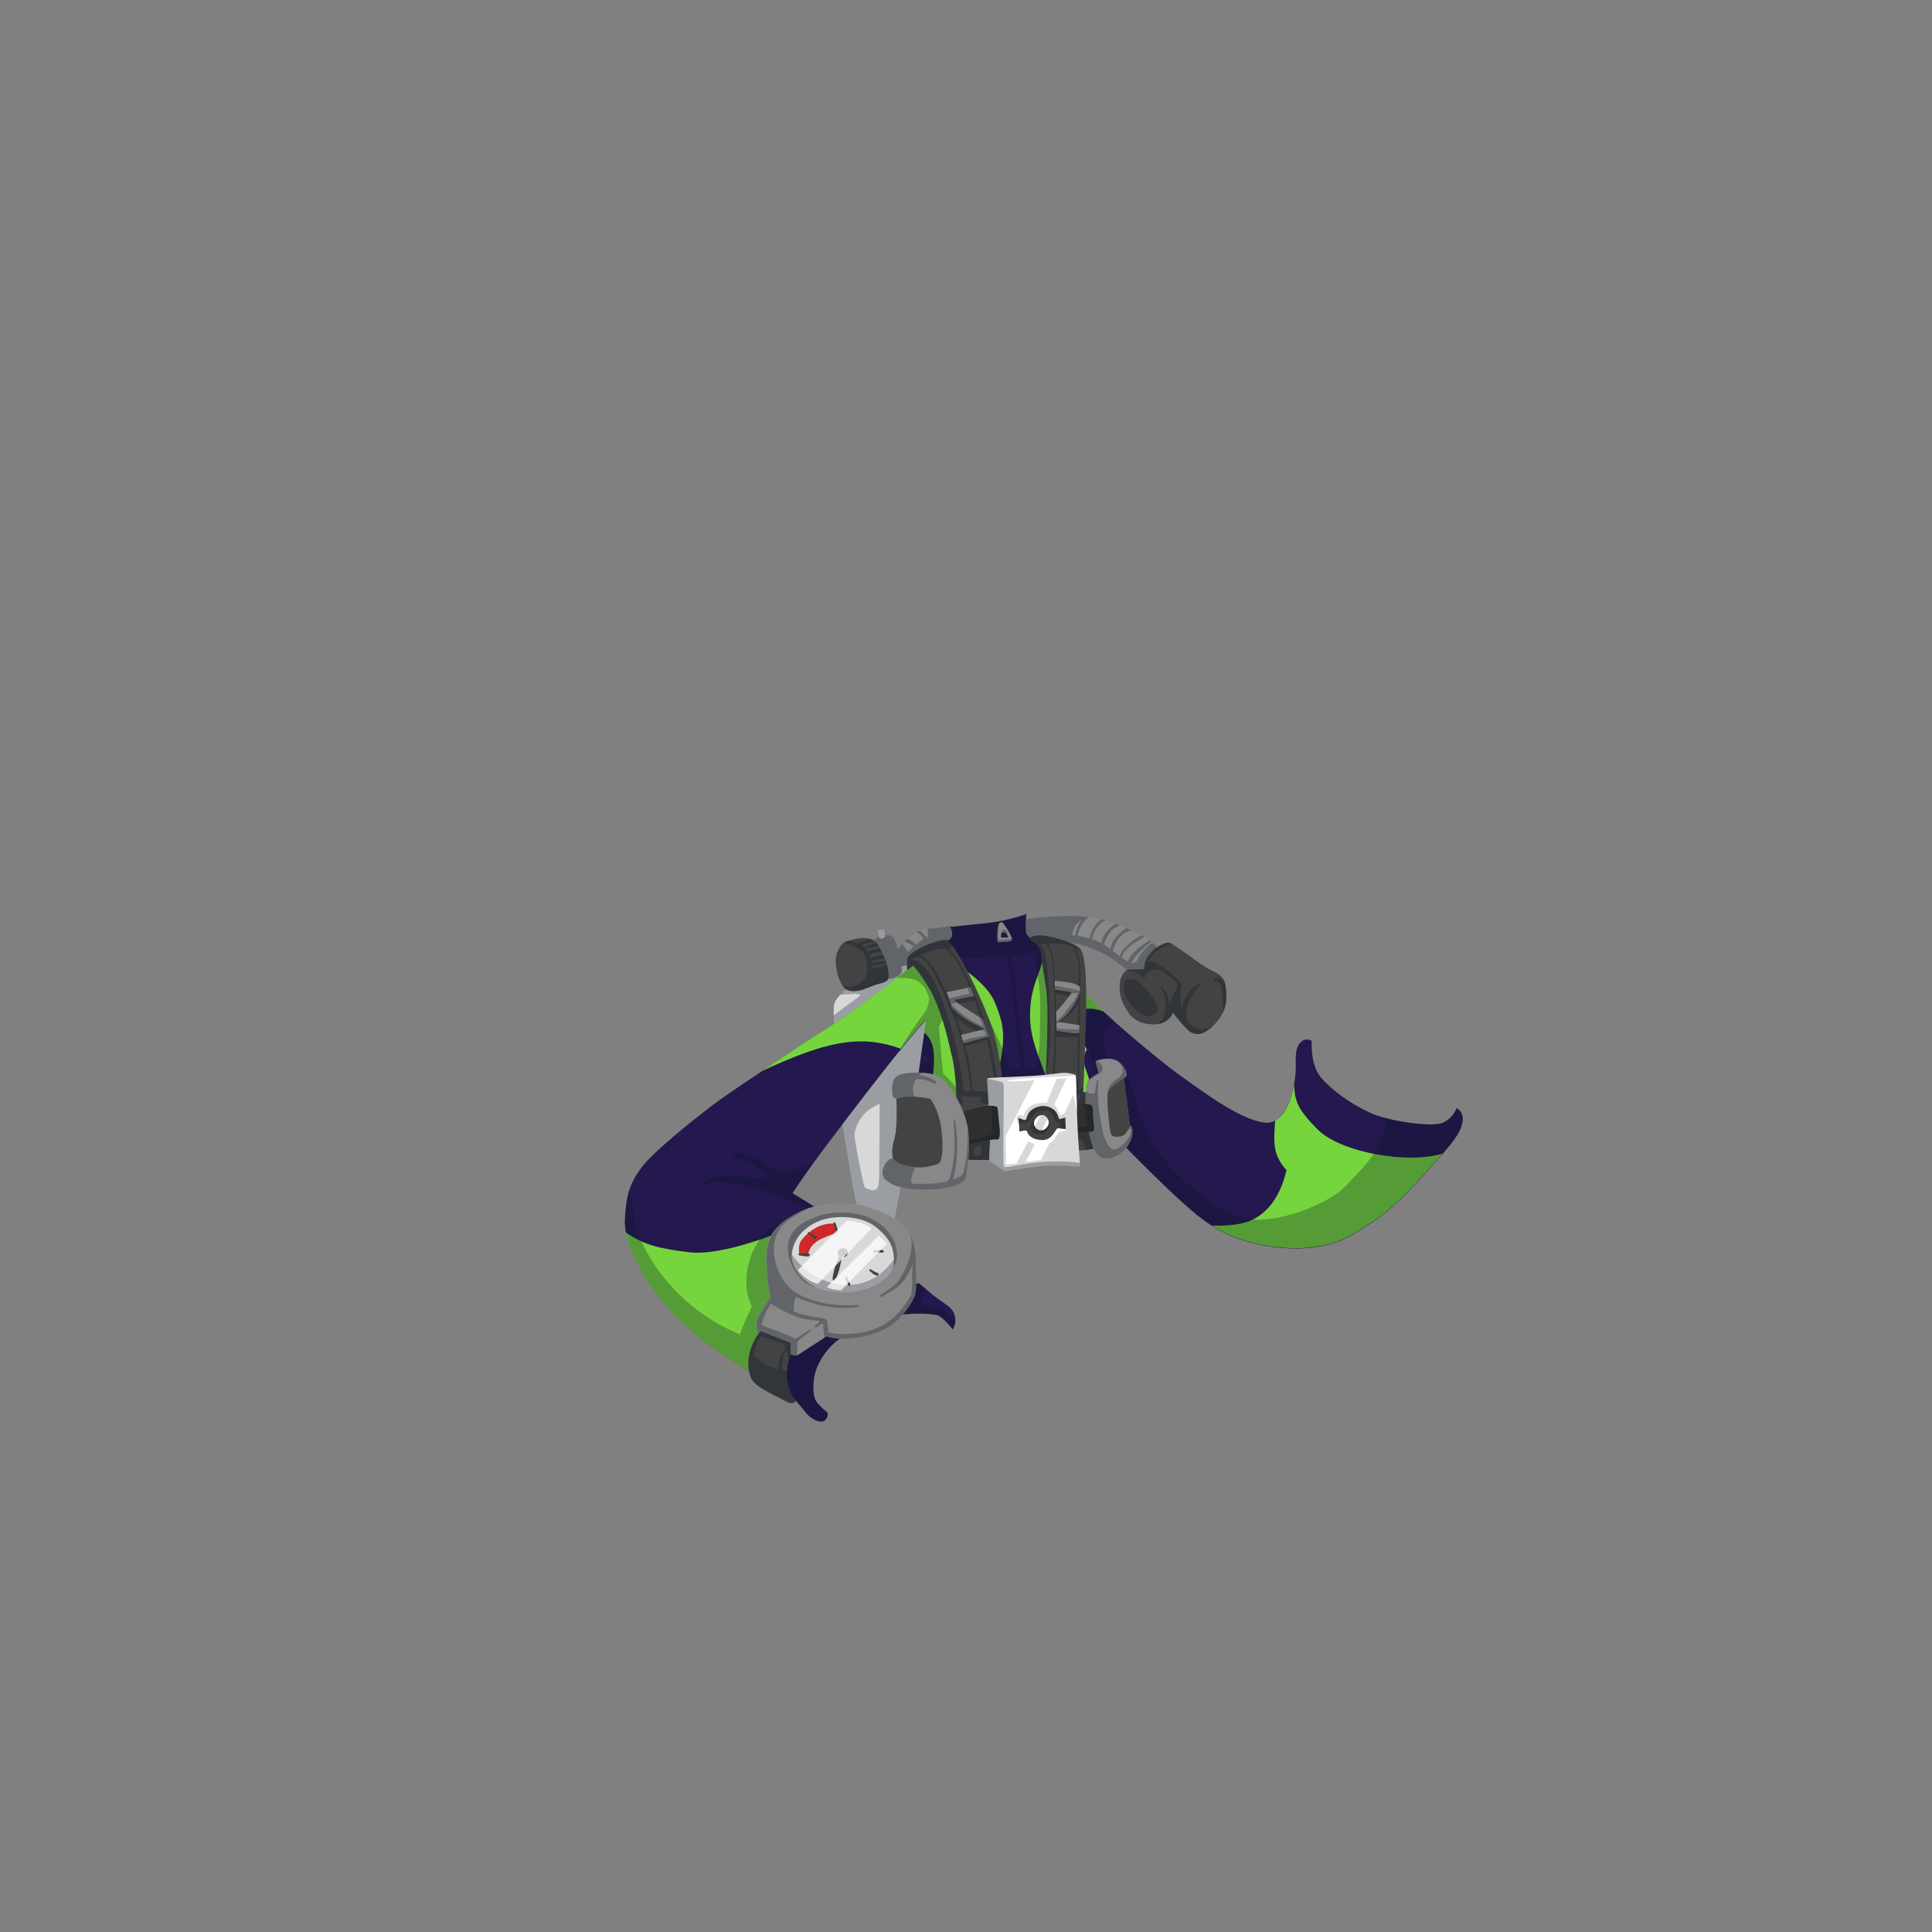 <?xml version="1.0" encoding="utf-8"?>
<!-- Generator: Adobe Illustrator 21.0.2, SVG Export Plug-In . SVG Version: 6.00 Build 0)  -->
<svg version="1.1" id="_x31_1_x5F_Top_x5F_Scuba_x5F_Wetsuit__x28_SCU_x29_"
	 xmlns="http://www.w3.org/2000/svg" xmlns:xlink="http://www.w3.org/1999/xlink" x="0px" y="0px" viewBox="0 0 2000 2000"
	 enable-background="new 0 0 2000 2000" xml:space="preserve">
<rect x="0" y="0" width="2000" height="2000" fill="#808080" stroke="none"/>
<g>
	<g>
		<g>
			<path fill="#D8D8D8" d="M941.4,995.2v8.6l-78.1,58.7c0,0-0.3-5.1-0.3-11.4c0-3.1,0.1-6.6,0.3-9.8c0.3-4,3.2-8.1,6.5-11.5
				c4.6-4.8,10-8.4,10-8.4L941.4,995.2z"/>
		</g>
		<path opacity="0.3" fill="#091426" enable-background="new    " d="M863.2,1062.6l78.1-58.8v-8.6l-61.7,26.3c0,0-5.4,3.5-10,8.4
			c14.8-1.4,18.3-1.5,21.4,0.3l-28.2,21C862.9,1057.5,863.2,1062.6,863.2,1062.6z"/>
	</g>
	<g>
		<g>
			<path fill="#D8D8D8" d="M960.9,1052.2l-7.8,55.1l-20,117.7l-7.5,38.7l-38-14.7c0,0-3.7-13.3-6.6-32c-3-18.7-9.4-56.2-9.4-56.2
				s25.4-40,45.2-62.1C936.5,1076.7,960.9,1052.2,960.9,1052.2z"/>
		</g>
		<path opacity="0.3" fill="#091426" enable-background="new    " d="M916.8,1098.8c-19.8,22.1-45.2,62.1-45.2,62.1
			s6.4,37.6,9.4,56.2s6.6,32,6.6,32l38,14.7l7.5-38.7l20-117.7l7.8-55.1C960.9,1052.2,936.5,1076.7,916.8,1098.8z M910,1220.3
			c-0.4,10.1-2.6,11.3-5.2,11.7c-2.6,0.3-8.6-1.3-9.7-3.1c-1.1-1.8-2-7.9-4.7-20.3s-6.1-31.2-5.8-34.7c0.3-3.6,2.8-11.7,8.3-18.8
			c5.5-7.2,17.7-12.5,17.7-12.5S910.4,1210.2,910,1220.3z"/>
	</g>
	<g>
		<g>
			<path fill="#888888" d="M1170.8,1008.2c-15.1-14.1-26-21.1-43.8-27.6s-44.9-7.9-62-7.1s-18.8-19.1-2.1-22
				c12.7-2.2,41-4.6,64.4-1.9c4.3,0.5,8.5,1.2,12.4,2c1.7,0.4,3.3,0.8,4.8,1.2c0.8,0.2,1.7,0.5,2.5,0.8c2.6,0.9,5.2,1.8,7.7,2.7
				c1.6,0.6,3.2,1.2,4.8,1.8c2.3,0.9,4.5,1.8,6.7,2.7c1.7,0.7,3.3,1.4,4.9,2.2c3.7,1.7,7.1,3.4,10.3,5.2c1.1,0.6,2.2,1.2,3.2,1.9
				c1.8,1.1,3.6,2.2,5.2,3.4c0.7,0.5,1.4,1.1,2.1,1.6c0.4,0.3,0.7,0.6,1.1,0.8c2.9,2.3,5.3,4.8,7.2,7.3
				C1208.6,994.7,1170.8,1008.2,1170.8,1008.2z"/>
		</g>
		<path opacity="0.3" fill="#091426" enable-background="new    " d="M1062.9,951.5c-16.6,2.9-15,22.8,2.1,22s44.2,0.6,62,7.1
			s28.6,13.6,43.8,27.6c0,0,37.8-13.6,29.4-25c-1.8-2.5-4.3-4.9-7.2-7.3c-3.3,1.6-6.3,4.9-8.4,7.2c-3.5,3.8-6.2,8-8.2,12.6
			c-2,1.1-3.8,1.4-5.4,1.1c5.7-8.7,12.1-15.7,20.9-21.7c-0.7-0.5-1.4-1.1-2.1-1.6c-8.6,5.5-18.6,12.1-22.4,21.8
			c-0.8-0.5-1.7-1-2.6-1.5c-1.3-0.8-2.6-1.7-3.8-2.6c3-10,14.9-16,23.6-21.2c-1-0.6-2.1-1.3-3.2-1.9c-4.8,2.5-9.3,6-13.1,9.5
			c-3.9,3.5-7.6,7.2-9.2,12.1c-0.9-0.7-1.9-1.4-2.8-2.1c-1.4-1.1-2.8-2.2-4.2-3.3c1.7-6.4,4.1-11.8,9.4-16.4c2.9-2.5,6.2-3.9,9.6-5
			c-1.6-0.7-3.2-1.4-4.9-2.2c-2.8,1.6-5.3,3.6-7.4,5.5c-4.1,3.8-8.9,10.2-9.1,16.2c-2.4-1.8-4.8-3.4-7.3-4.9c2.5-4,3.6-8.8,6.8-12.6
			c3-3.6,6.5-5.5,10.4-7c-1.6-0.6-3.2-1.2-4.8-1.8c-2.7,1.7-5.2,3.8-7.2,6c-3.2,3.5-7,9-7.4,14.1c-3.3-1.7-6.6-3-10.1-4.2
			c1.8-5.5,4.1-10.5,8.2-14.8c2-2.1,4.1-3.5,6.4-4.7c-1.5-0.5-3.1-0.9-4.8-1.2c-1.6,1.5-3,3.1-4.2,4.5c-3.9,4.4-7.1,9.7-7.6,15.6
			c-2.2-0.6-4.4-1.2-6.6-1.6c-1.8-0.4-3.8-0.9-5.9-1.3c1.1-4.7,2.9-9.3,5.6-13.2c1.8-2.6,3.9-4.4,6.3-6
			C1103.9,946.9,1075.6,949.3,1062.9,951.5z M1113.5,958c1.7-2.3,3.7-4.2,6-5.8c-3.3,4.8-5.5,10.6-6.7,16.2
			c-0.9-0.1-1.9-0.2-2.8-0.3C1110.5,964.4,1111.1,961.2,1113.5,958z"/>
	</g>
	<g>
		<path fill="none" d="M1195.4,996c2.1,0.8,3.9,2.1,4.9,3.9c5.5,1.5,10.4,6.4,14.6,10c-4.1-3.6-9.1-8.4-14.6-10
			C1199.3,998,1197.5,996.7,1195.4,996z"/>
		<path fill="none" d="M1205.5,980.3c0.7-0.4,1.5-0.7,2.3-0.9C1207,979.6,1206.2,979.9,1205.5,980.3c-1.8,0.9-3.5,1.8-5.2,2.8
			C1201.9,982,1203.7,981.1,1205.5,980.3z"/>
		<path fill="none" d="M1173.6,1005.6c-1.8-0.5-3.9-0.7-5.9-0.6C1169.7,1004.9,1171.8,1005.2,1173.6,1005.6z"/>
		<path fill="none" d="M1178.9,1008.5c-0.8-0.7-1.7-1.3-2.6-1.8C1177.2,1007.2,1178.1,1007.8,1178.9,1008.5z"/>
		<path fill="none" d="M1212.8,1012.6c-1.9-1.6-3.8-3.2-5.7-4.8C1209,1009.4,1210.9,1011.1,1212.8,1012.6c1.3,1.1,2.8,2.1,4,3.3
			C1215.6,1014.7,1214.1,1013.7,1212.8,1012.6z"/>
		<path fill="none" d="M1195.5,1003.7c-0.4,0.1-0.9,0.2-1.3,0.3c-0.3,0.1-0.6,0.2-1,0.3c0.4-0.1,0.7-0.2,1-0.3
			C1194.6,1003.9,1195,1003.8,1195.5,1003.7z"/>
		<path fill="none" d="M1197.6,1059.6c-0.1,0-0.2,0.1-0.2,0.1C1197.5,1059.7,1197.5,1059.7,1197.6,1059.6c1.4-0.5,2.5-1.2,3.5-1.9
			C1200.2,1058.5,1199,1059.1,1197.6,1059.6z"/>
		<path fill="none" d="M1186,1011c0,0.4-0.1,0.7-0.3,1C1185.9,1011.8,1186,1011.4,1186,1011z"/>
		<path fill="none" d="M1229,1056.5c-0.4-2.1-0.6-4.2-0.6-6.4C1228.4,1052.3,1228.6,1054.5,1229,1056.5c0.1,0.2,0.2,0.3,0.4,0.4
			C1229.3,1056.8,1229.1,1056.7,1229,1056.5z"/>
		<path fill="none" d="M1245.2,1065.6c-0.4,0-0.7,0-1.1,0C1244.5,1065.7,1244.9,1065.7,1245.2,1065.6z"/>
		<path fill="none" d="M1245.3,1065.6c0.4,0,0.7-0.1,1.1-0.1c3-0.5,5.7-1.7,8.3-2.9c-2.6,1.3-5.3,2.4-8.3,2.9
			C1246.1,1065.5,1245.7,1065.6,1245.3,1065.6z"/>
		<path fill="none" d="M1205.3,1049.9L1205.3,1049.9c0-0.1,0-0.1,0-0.2C1205.4,1049.7,1205.3,1049.8,1205.3,1049.9z"/>
		<path fill="none" d="M1203.1,1021.9L1203.1,1021.9C1203,1021.8,1203,1021.9,1203.1,1021.9c4.7,5.3,7.1,11.4,7.6,17.9l0,0
			C1210.2,1033.3,1207.8,1027.2,1203.1,1021.9z"/>
		<path fill="none" d="M1222.9,1023.6L1222.9,1023.6c0.2-1.1,0.3-2.1,0.2-3.2C1223.2,1021.5,1223.1,1022.5,1222.9,1023.6
			L1222.9,1023.6c-0.3,3.1-0.5,6.4-0.5,9.8C1222.4,1030,1222.6,1026.7,1222.9,1023.6z"/>
		<path fill="none" d="M1243.5,1065.6c0.2,0,0.4,0,0.6,0C1243.9,1065.7,1243.7,1065.6,1243.5,1065.6z"/>
		<path fill="none" d="M1236,1022.2c-6.5,5.6-10.9,12.8-12.3,21.9l0,0C1225.1,1035,1229.5,1027.8,1236,1022.2z"/>
		<path fill="#434343" d="M1269.1,1024c-0.3-3.4-0.8-6.2-1.8-8.5c-2-4.6-5.8-7.5-13.1-11c-11.1-5.3-24.3-16.6-33.2-22.2
			c-3.3-2.1-5.6-3.9-7.5-5c-0.7,0.3-1.4,0.6-2.1,0.9c0.7-0.3,1.5-0.5,2.1-0.9c-3.1-1.8-5.4-2-10.6,0.5c-8.2,4-13.9,10.4-16.4,15.9
			s-1.6,9-1.6,9s-1,0.3-2.4,0.5c-0.6,0.1-1.2,0.2-1.9,0.3c-0.9,0.1-2,0.2-3,0.3c-3.9,0.2-4.3-0.6-9.2,0c-1.1,0.1-2.2,0.7-3.2,1.5
			l0,0c-3.6,2.8-6.4,9.1-6.2,15.9c0.2,8.7,0.9,15.5,10.1,28.3c0,0,6.3,10.4,23.8,10.9c0.8,0,1.5,0,2.3,0l0,0
			c15.6-0.6,19.1-12.1,19.1-12.1s13.3,17.9,19.5,20.8c5.4,2.6,13.1,1.9,22.2-7.3l0,0c1.3-1.3,2.6-2.7,3.9-4.3
			c3.1-3.8,5.3-7.4,6.8-10.8C1270.2,1038.5,1269.8,1031.3,1269.1,1024z M1194.1,1004c0.4-0.1,0.9-0.2,1.3-0.3
			C1195,1003.8,1194.6,1003.9,1194.1,1004c-0.3,0.1-0.6,0.2-1,0.3C1193.5,1004.2,1193.8,1004.1,1194.1,1004z M1186,1011
			c0,0.4-0.1,0.7-0.3,1C1185.9,1011.8,1186,1011.4,1186,1011z M1207.1,1007.9c1.9,1.5,3.8,3.2,5.7,4.8c1.3,1.1,2.8,2.1,4,3.3
			c-1.2-1.2-2.7-2.2-4-3.2C1210.9,1011.1,1209,1009.4,1207.1,1007.9z M1214.9,1009.8c-4.1-3.6-9.1-8.4-14.6-10
			c-1-1.8-2.8-3.1-4.9-3.9c2.1,0.8,3.9,2.1,4.9,3.9C1205.8,1001.3,1210.8,1006.2,1214.9,1009.8z M1205.5,980.3
			c0.7-0.4,1.5-0.7,2.3-0.9C1207,979.6,1206.2,979.9,1205.5,980.3c-1.8,0.9-3.5,1.8-5.2,2.8C1201.9,982,1203.7,981.1,1205.5,980.3z
			 M1178.9,1008.5c-0.8-0.7-1.7-1.3-2.6-1.8C1177.2,1007.2,1178.1,1007.8,1178.9,1008.5z M1173.6,1005.6c-1.8-0.5-3.9-0.7-5.9-0.6
			C1169.7,1004.9,1171.8,1005.2,1173.6,1005.6z M1197.4,1059.7c0.1,0,0.2-0.1,0.2-0.1c1.4-0.5,2.5-1.2,3.5-1.9
			c-0.9,0.7-2.1,1.3-3.5,1.9C1197.5,1059.7,1197.5,1059.7,1197.4,1059.7z M1205.3,1049.9c0-0.1,0-0.1,0-0.2
			C1205.4,1049.7,1205.3,1049.8,1205.3,1049.9L1205.3,1049.9z M1203.1,1021.9L1203.1,1021.9C1203,1021.8,1203,1021.9,1203.1,1021.9
			c4.7,5.3,7.1,11.4,7.6,17.9l0,0C1210.2,1033.3,1207.8,1027.2,1203.1,1021.9z M1222.9,1023.6L1222.9,1023.6
			c0.2-1.1,0.3-2.1,0.2-3.2C1223.2,1021.5,1223.1,1022.5,1222.9,1023.6L1222.9,1023.6c-0.3,3.1-0.5,6.4-0.5,9.8
			C1222.4,1030,1222.6,1026.7,1222.9,1023.6z M1223.7,1044.1L1223.7,1044.1c1.4-9.1,5.8-16.3,12.3-21.9
			C1229.5,1027.8,1225.1,1035,1223.7,1044.1z M1228.4,1050.1c0,2.2,0.1,4.3,0.6,6.4c0.1,0.2,0.2,0.3,0.4,0.4
			c-0.1-0.2-0.2-0.3-0.4-0.4C1228.6,1054.5,1228.4,1052.3,1228.4,1050.1z M1243.5,1065.6c0.2,0,0.4,0,0.6,0
			C1243.9,1065.7,1243.7,1065.6,1243.5,1065.6z M1246.4,1065.5c-0.4,0.1-0.7,0.1-1.1,0.1C1245.7,1065.6,1246.1,1065.5,1246.4,1065.5
			c3-0.5,5.7-1.7,8.3-2.9C1252.1,1063.8,1249.4,1064.9,1246.4,1065.5z M1244.2,1065.7c0.4,0,0.7,0,1.1,0
			C1244.9,1065.7,1244.5,1065.7,1244.2,1065.7z"/>
	</g>
	<path opacity="0.3" fill="#091426" enable-background="new    " d="M1255.9,1061.9c-9.1,9.2-16.8,9.9-22.2,7.3
		c-6.2-3-19.5-20.8-19.5-20.8s-3.5,11.6-19.1,12.1c0.8-0.3,1.7-0.6,2.5-0.9c5-1.9,6.5-4.7,7.7-9.8c2.2-8.9,2.3-19.1-3.6-26.6
		c-0.7-0.9,0.5-2.3,1.3-1.4c4.7,5.3,7.1,11.4,7.6,17.9c0.4-0.9,0.8-1.8,1.1-2.7c1-2.3,1.9-4.6,2.9-6.9c1.3-2.9,3.7-6.1,4-9.2
		c0.5-4.2-3.3-6.1-6-8.3c-2.5-2.1-4.9-4.3-7.6-6.2c-3.2-2.2-7.2-3.6-11-2.5c-2.4,0.7-8.8,3.5-8.2,6.8c0.2,1.2-1,2.3-2.1,1.6
		c-3.4-2-5.5-5.3-9.4-6.6c-2.7-0.9-6.3-1.2-9.4-0.5c1-0.8,2.1-1.4,3.2-1.5c4.9-0.6,5.2,0.2,9.2,0c1.1,0,2.1-0.1,3-0.3
		c0.7-0.1,1.4-0.2,1.9-0.3c1.5-0.3,2.4-0.5,2.4-0.5s-0.9-3.5,1.6-9c2.5-5.6,8.2-11.9,16.4-15.9c5.1-2.5,7.4-2.3,10.6-0.5
		c-2.5,1.2-5.5,1.8-8,3c-3.6,1.8-7.3,3.7-10.3,6.5c-2.6,2.5-4.5,5.5-6.2,8.6c4.2-0.8,9.4,0.9,11.3,4.4c5.9,1.6,11.3,7.2,15.6,10.9
		c3.1,2.6,6.2,4.7,7,8.8c0.3,1.3,0.2,2.7-0.1,4v0.1c-0.7,6.4-0.8,13.7,0.7,20.5c1.8-11.4,8.2-19.8,17.8-25.9c1.1-0.7,2.4,1,1.4,1.8
		c-6,5.4-11,13.3-13.1,21.1c-1.2,4.3-1.8,10.3-0.7,15.4c0.4,0.6,0.9,1.1,1.3,1.7c4,4.6,9.8,8.4,16.1,7.3
		C1249.9,1064.9,1252.9,1063.4,1255.9,1061.9z"/>
	<path opacity="0.3" fill="#091426" enable-background="new    " d="M1269.1,1024c-0.3-3.4-0.8-6.2-1.8-8.5
		c-2.3-2.7-5.7-4.1-10.1-2.4c-1.3,0.5-1.2,2.8,0.3,2.6c7.5-1,7.6,11.1,7.9,16c0.3,5.2,1.3,10.1,1.1,15.2
		C1270.2,1038.5,1269.8,1031.3,1269.1,1024z"/>
	<path opacity="0.3" fill="#091426" enable-background="new    " d="M1180.5,1018c-6.7-6.4-15.1-5.7-16.6-1.5s-2.4,11.2,6.6,23
		c15,19.8,27.6,11.4,28,4.9C1198.8,1038.1,1187.2,1024.4,1180.5,1018z"/>
	<g>
		<path fill="#888888" d="M985,958.5c0,0-10.7,2.1-24.9,2.9c-1.2,0.1-2.4,0.1-3.6,0.2c0,0-1.9,0.6-4.8,2c-0.9,0.4-1.9,0.9-2.9,1.5
			c-2.9,1.6-6.3,3.7-9.7,6.6c-1.1,0.9-2.1,1.9-3.2,2.9c-0.7,0.7-1.4,1.4-2.1,2.2c-1.6,1.8-3.2,3.7-4.6,5.9c0,0-1.9-8.2-4.1-11.6
			s-11.9-6.1-21.4,3l13,38.8c0,0,2.2,1.7,8.9-0.6s9.5-6.3,7.4-11.9c0,0,3.4-0.3,7-1.5s41.6-20.5,41.6-20.5s5.2,0.1,6.8-5.4
			S985,958.5,985,958.5z"/>
		<path opacity="0.3" fill="#091426" enable-background="new    " d="M925.1,971c-2.2-3.4-11.9-6.1-21.4,3l13,38.8
			c0,0,2.2,1.7,8.9-0.6s9.5-6.3,7.4-11.9c0,0,3.4-0.3,7-1.5s41.6-20.5,41.6-20.5s5.2,0.1,6.8-5.4s-3.4-14.4-3.4-14.4
			s-10.7,2.1-24.9,2.9c0.1,1.5,0.3,3.6,0.5,5.8c0.4,4.1-2,2.8-2,2.8s-0.4-1.4-4.8-5.2c-0.6-0.5-1.3-0.9-2-1.2
			c-0.9,0.4-1.9,0.9-2.9,1.5c4.3,1.9,7.2,6.7,7.2,6.7l-8,6.2c0,0-1.3-2.5-6.9-5.4c-0.7-0.3-1.3-0.6-1.9-0.8
			c-1.1,0.9-2.1,1.9-3.2,2.9c4.8,1.9,9.7,4.9,9.7,4.9l-5.7,5.9c0,0-0.7-1.2-6-8.6c-1.6,1.8-3.2,3.7-4.6,5.9
			C929.2,982.6,927.4,974.4,925.1,971z"/>
		<path fill="#434343" d="M919.3,1004.4c-0.2-1.7-0.6-3.6-1.1-5.5c-0.1-0.5-0.3-1.1-0.5-1.6c-0.3-1-0.6-2-1-3
			c-0.3-0.8-0.6-1.5-0.9-2.3c-0.5-1.2-1-2.4-1.5-3.6c-0.5-1.2-1.1-2.3-1.6-3.5c-0.6-1.2-1.2-2.4-1.8-3.5c-0.4-0.7-0.8-1.5-1.2-2.1
			c-0.2-0.3-0.4-0.6-0.5-0.9c-0.6-0.9-1.2-1.7-1.8-2.4c-0.8-0.9-1.7-1.6-2.6-2.2c-1.4-1-3-1.6-4.6-2.1c-1.9-0.5-4-0.7-6.2-0.7
			c-6.2,0.1-10.5,1.5-14.3,2.5c-0.2,0-0.3,0.1-0.5,0.1c-2,0.5-3.8,0.9-5.5,2s-3.4,2.9-5.2,6.4c-3.7,7-4.9,12.4-1.1,27.5
			c0.7,2.7,2.1,6.4,4,9.5c1.3,2.2,2.8,4,4.5,5.1c4.1,2.7,11.4,2.4,18.1,0s10.6-4.3,18.6-6.4C920.6,1015.7,920.3,1012.5,919.3,1004.4
			z"/>
		<path opacity="0.3" fill="#091426" enable-background="new    " d="M875.9,1024.2c4.1,2.7,11.4,2.4,18.1,0s10.6-4.3,18.6-6.4
			c8-2.1,7.7-5.3,6.8-13.4c-0.2-1.7-0.6-3.6-1.1-5.5c-2.3,0.6-4.6,1.2-6.9,1.8c-2.8,0.7-5.7,1.1-8.4,2.2c0-0.1,0-0.2,0-0.3
			c0-1.1-0.1-2.2-0.2-3.3c3,0,6-0.6,8.9-1.1c2-0.3,4-0.5,6-0.9c-0.3-1-0.6-2-1-3c-1.9,0.3-3.9,0.8-5.8,1.2c-2.8,0.5-5.7,1-8.4,2
			c-0.1-1-0.3-2-0.6-3c2.2-0.1,4.5-0.8,6.6-1.2c2.4-0.4,4.9-0.7,7.3-1.2c-0.5-1.2-1-2.4-1.5-3.6c-2.3,0.4-4.5,1.1-6.7,1.5
			c-2.1,0.4-4.5,0.5-6.5,1.4c-0.4-1.3-1-2.6-1.6-3.8c3.2-0.2,6.6-1.3,9.6-2c1-0.2,2.3-0.4,3.6-0.6c-0.6-1.2-1.2-2.4-1.8-3.5
			c-0.7,0.2-1.4,0.4-2,0.6c-3.5,0.8-7.5,1.5-10.7,3.2c-0.8-1.2-1.7-2.4-2.7-3.5c2.6-0.2,5.1-1,7.7-1.7c2-0.6,4.1-1,6.1-1.6
			c-0.6-0.9-1.2-1.7-1.8-2.4c-4.5,1.3-8.9,3-13.3,4.4c-0.5-0.5-1.1-0.9-1.7-1.3c-0.3-0.2-0.7-0.5-1.1-0.7c2.1-0.7,4.2-1.6,6.3-2.4
			c2.3-0.8,4.9-1.2,7.2-2.2c-1.4-1-3-1.6-4.6-2.1c-1.4,0.5-2.7,1.1-4,1.6c-2.6,1-5.3,2-7.7,3.4c-2.8-1.4-5.8-2.5-8.8-3.1
			c-0.2,0-0.3,0.1-0.5,0.1c-2,0.5-3.8,0.9-5.5,2c3.4,1,6.8,2.4,10.1,3.8c4.3,1.8,7.9,3.8,10.3,8c1.7,3,2.7,6.6,3.3,10
			c1.5,7.9-0.7,15.7-7.6,20.5c-2.9,2-6.6,3.5-10.1,3.7c-3.1,0.2-5.7-1.2-8.3-2.5C872.7,1021.2,874.2,1023.1,875.9,1024.2z"/>
	</g>
	<path fill="#999DA2" d="M908.5,962.5c0,0,4.7-0.1,6.6,0.1c0,0,0.9,5.9,1.1,6.8s-3.2,2.6-4.8,2.1s-1.3-1.6-1.9-4
		C908.8,965.2,908.5,962.5,908.5,962.5z"/>
	<g>
		<path fill="#25184E" d="M1508,1147c0,0-3.4,10.2-14.2,15.2c-8.6,4-38.7,0.9-60.6-5.1c-5.3-1.5-10.2-3.1-14.1-4.8
			c-20-8.9-39.8-23.2-51.5-36.7c-11.6-13.5-9.7-38.1-9.7-38.1s-5.2-3.3-9.8,0.1c-4.6,3.4-7.4,8.7-6.7,23.9
			c0.2,4.7-0.3,12.6-1.8,21.2c-2.7,14.8-8.6,31.6-19.6,37.4c-3.2,1.7-6.9,2.5-11.1,2c-26.5-3.3-66.4-34.2-85.3-47.4
			c-15.4-10.8-46.8-36.6-70-57.3c-3.9-3.5-7.6-6.8-10.9-9.9c-1.2-1.1-2.3-2.2-3.4-3.2c-11.3-10.7-18.6-18.4-23.2-23.4
			c-4.4-4.9-6.2-7.2-6.2-7.2c-9.7-11.7-18.6-20.5-25.3-26.7c-1.3-1.2-2.4-2.2-3.5-3.2c-2.1-1.9-4-3.4-5.4-4.7
			c-6.1-5.1-10.2-8.5-12.7-11.5c-2.5-2.9-0.6-21.4-0.6-21.4s-5.9,2.4-14.5,4.5c-9.5,2.4-15.9,3.9-30,5.3
			c-14.1,1.4-34.4,3.6-34.4,3.6s1.3,0.6,2,5c0.6,4.4-0.1,5.7-2,7.7c-0.9,1-7.7,5.5-15.8,11c-0.5,0.3-1,0.7-1.5,1
			c-7.4,5-15.6,10.6-21.4,15c-1.6,1.2-3,2.3-4.2,3.3c-3.2,2.6-7.4,6-12.3,9.9c-11.8,9.3-27.7,21.4-43.6,32.9
			c-22.5,16.3-38.4,24.9-64.9,42.9c-9.2,6.2-19.7,13.2-30.5,20.3c-20.2,13.4-41.1,27.3-54.7,37.8c-20.9,16.1-58.2,46-70.1,61.7
			c-6.2,8.2-10.1,15.3-12.6,22.5c-2.3,6.6-3.5,13.4-4.2,21.3c-0.8,8.4-1.4,15.2,0.2,23.7c1.6,8.3,5.2,18.3,12.7,33
			c15.2,29.7,35.7,52.6,58.3,71.4s48.6,34.7,60.9,41.7c5.5,3.1,12.8,6.9,20.1,11.2c9.3,5.4,18.6,11.4,24,17.2
			c9.8,10.3,11,15.5,19.5,19.6c8.4,4.1,13.1,1.1,13.6-7c0,0-7.8-6.3-11.3-10.9c-4.8-6.1-4.5-21.2-1.7-31.2s12.1-27,28.9-37.2
			c16.8-10.1,52.9-21.3,52.9-21.3c17.4-3.5,36.3-2.3,43.3-1s17.1,15,17.1,15s2.3-3,2.7-7.8c0.2-2.2,0-4.7-0.9-7.5
			c-3.1-8.8-9.2-9.8-21.5-19.7c-3.3-2.6-6.6-5.4-9.6-8c-1.8-1.5-3.5-3-5.1-4.4c-3.7-3.2-6.7-5.9-8.5-7.5c-1.1-1-1.7-1.6-1.7-1.6
			s-1.4-1-3.9-2.8c-13.8-10.1-61-44.4-82.7-59.5c-3.3-2.3-6-4.1-7.9-5.4c-16.8-11-26.7-16.6-26.7-16.6s6.6-10.5,21.3-30.8
			c4-5.6,8.6-11.8,13.9-18.8c24.4-32.6,56.8-74.6,73.2-94.9c0.3-0.4,0.7-0.8,1-1.2c1-1.2,2-2.4,3-3.6c14.6-17.8,26-30.6,26-30.6
			l-2,13.9l-3.3,23l-3.3,23.1l13,16.6l25.9,33l22.6,2.8l147.8,18l4.6,0.6c0,0,32.6,33.2,51.9,51c11.2,10.3,23.5,21.9,38.9,31.7
			c11.1,7.1,23.9,13.1,39,17c35.9,9.2,76.8,9.8,106.3-8s41.2-26.5,69-56.7c10.2-11.1,18.1-19.8,24.2-26.8
			c10.5-12.2,15.8-19.5,18.5-26C1515.9,1157.9,1514.9,1152,1508,1147z"/>
		<path fill="#76D53D" d="M1029.9,1037.7c-10-24.2-48.4-45.5-63.8-53.4c-9.4,6.3-20.1,13.7-25.7,18.2c-10.7,8.9-33.4,26.5-55.8,42.8
			c-22.5,16.3-38.4,24.9-64.9,42.9c-9.2,6.2-19.7,13.2-30.5,20.3c62.1-28.6,99.8-39,143.3-22.8c14.6-17.8,26-30.6,26-30.6l-2,13.9
			c3.4,2.3,8.2,7.4,9.8,18.3c2,13.8-1.6,35.5-3.3,44.3l25.9,33l22.6,2.8c6.8-7.8,14-20.5,18.4-40.9
			C1040.1,1079.3,1042.5,1068.2,1029.9,1037.7z"/>
		<path fill="#76D53D" d="M713.2,1296.3c-29.1-3.7-46-6.9-65.6-20.7c1.6,8.3,5.2,18.3,12.7,33c15.2,29.7,35.7,52.6,58.3,71.4
			s48.6,34.7,60.9,41.7c5.5,3.1,12.8,6.9,20.1,11.2c30.3-26.6,6.8-84,33.4-90.9c6.3-1.6,113.9-12.8,118.4-13.4
			c-3.7-3.2-6.7-5.9-8.5-7.5l-132.2-46.9C810.9,1274.2,748.2,1300.8,713.2,1296.3z"/>
		<path fill="#76D53D" d="M1364,1169.2c-20.5-20.6-23.8-29.2-24.3-46.5c-2.7,14.8-8.6,31.6-19.6,37.4c-0.8,7.9-1.7,21.8,0.2,30.3
			c2.7,12.4,11.5,20.9,11.5,20.9c-7.9,33.3-25.1,50.3-46,55c-10.9,2.5-22.4,2.7-31,2.4c11.1,7.1,23.9,13.1,39,17
			c35.9,9.2,76.8,9.8,106.3-8s41.2-26.5,69-56.7c10.2-11.1,18.1-19.8,24.2-26.8C1458,1205.2,1388.1,1193.4,1364,1169.2z"/>
		<path fill="#76D53D" d="M1088.7,1130.1l45.4,13.7c0,0-5.5-25.2-10.2-37.1c-4.7-12,1.2-20.3,1.2-20.3s-21.1-36.2-5-41.1
			c7.9-2.4,16.3-0.5,22.7,2c-1.2-1.1-2.3-2.2-3.4-3.2c-22.4-21.2-29.3-30.7-29.3-30.7c-11.5-13.9-21.9-23.7-28.8-29.9
			c-3.3,24.3-12.3,31.8-14.6,57.9C1064.2,1070.1,1072.3,1086.1,1088.7,1130.1z"/>
		<path opacity="0.3" fill="#091426" enable-background="new    " d="M939.3,1328c7.4,1.6-2.4,19.3-8,27.9c-0.9,0.3-1.7,0.6-2.6,0.9
			c-16.4,5.4-32.8,10.7-49.1,16.4c1.9-2.9,0.4-7.8-4.1-8.1c-3.1-0.3-6.2-0.5-9.4-0.6c-0.9-1-2.1-1.8-3.6-2.1
			c-5.2-1.3-9.5,0.1-13.2,2.8c-8.8,1.2-17.1,4.2-24.4,10.3c-7.6,6.4-12.1,15.9-15.1,25.9c-4.7,8.4-7.3,17.4-5.2,26.5
			c-2.8-2.7-5.6-5.4-8.4-8.1c-1.8-1.7-3.7-2.4-5.5-2.4c-0.8-4.3-1.2-8.8-1.1-13.2c1.2-6.5,2.4-13.1,3.6-19.6c0.4-2,0.1-3.7-0.5-5.1
			c5.7-13.1,11.2-26.2,15.8-39.8c1.7-5-4.2-8.2-8-6.1c-0.1,0-0.1-0.1-0.2-0.1c-3.5-21.8,7.2-43.4,26.9-54c5.5-2.9,4.3-11.9-1.7-13.4
			c-24.8-6-42.4,16.3-49.2,37.4c-4.9,15.1-5.7,34.5,2.1,49c-2.1,4.1-4,8.2-5.9,12.4c-2.4,5.4-4.6,10.9-6.6,16.4
			c-23.8-9.7-45.5-24.1-63.7-42.2c-11.1-11-20.9-23.3-29-36.7c-4.4-7.3-8.6-15-11.7-23c-3.5-9.2-5.3-18.9-6.8-28.6
			c-1-6.7-2-13.3-2.9-20c-2.3,6.6-3.5,13.4-4.2,21.3c-0.8,8.4-1.4,15.2,0.2,23.7c1.6,8.3,5.2,18.3,12.7,33
			c15.2,29.7,35.7,52.6,58.3,71.4s48.6,34.7,60.9,41.7c5.5,3.1,12.8,6.9,20.1,11.2c9.3,5.4,18.6,11.4,24,17.2
			c9.8,10.3,11,15.5,19.5,19.6c8.4,4.1,13.1,1.1,13.6-7c0,0-7.8-6.3-11.3-10.9c-4.8-6.1-4.5-21.2-1.7-31.2s12.1-27,28.9-37.2
			c16.8-10.1,52.9-21.3,52.9-21.3c17.4-3.5,36.3-2.3,43.3-1s17.1,15,17.1,15s2.3-3,2.7-7.8c-4.5-6.9-11.4-12.2-19.4-15.1
			c-5.7-2.1-11.3-2.5-16.8-2.1c2-4.6,3.3-9.5,3.9-14.5c0.1-1.2,0.2-2.3,0.2-3.5c-1.8-1.5-3.5-3-5.1-4.4c-3.7-3.2-6.7-5.9-8.5-7.5
			c-1.1-1-1.7-1.6-1.7-1.6s-1.4-1-3.9-2.8c-0.3,0.3-0.7,0.5-1,0.9C933.3,1320.7,934.5,1327,939.3,1328z"/>
		<path opacity="0.3" fill="#091426" enable-background="new    " d="M806,1214.8c-3.5-2.4-6.9-5.2-10.4-7.9
			c-5.6-4.3-11.8-7.5-18.3-10c-5-2-13.2-5.4-17.9-1.3c-0.5,0.4-0.4,1.2,0,1.6c1.8,2.3,4.6,2.9,7.3,3.6c3.7,1,7.5,2,11,3.7
			c6.5,3.1,11.6,8.2,16.5,13.4c-2.4,0.7-4.9,1.5-7.3,2.3c-10.7-1.8-21.3-2.9-32.2-3.1c-8.8-0.1-21.3-0.7-26.8,7.5
			c-0.6,0.8,0.4,1.7,1.2,1.6c4.8-0.9,9.5-2.4,14.4-2.5c5.5-0.1,10.9,0.7,16.3,1.8c10.8,2.1,21.7,4.3,32.2,7.7
			c10.3,3.3,20.5,6.9,30.3,11.3c5.2,2.3,10.1,5.2,15.1,7.8c5.3,2.8,9.8,6.6,16,5.3c0.4-0.1,0.9-0.2,1.3-0.5c-3.3-2.3-6-4.1-7.9-5.4
			c-16.8-11-26.7-16.6-26.7-16.6s6.6-10.5,21.3-30.8c-8.3,3.7-17.2,6.1-26,8.2C812.2,1213.3,809.1,1214.1,806,1214.8z"/>
		<path opacity="0.3" fill="#091426" enable-background="new    " d="M959.7,1092.2c0.4,2.6,0.7,5.1,0.9,7.7
			c-1.3-0.4-2.5-0.6-3.8-0.5c-2.2,0.2-4.5,1.8-4.3,4.3c0.3,5.2,4.5,8.9,8.1,12.3c0.4,1.7,1.7,2.9,3.2,3.5c0.1,0.1,0.1,0.2,0.2,0.3
			c0.9,1.7,2.4,2.6,4,2.9c1.5,1.4,2.9,2.8,4.4,4.3c3.5,3.6,6.7,7.4,9.4,11.6c2.8,4.4,4.1,10,7.6,13.9c4.2,4.6,10.7,0.6,11.2-4.7
			c0.5-5.3-3.3-11.4-6.1-15.7c-3-4.7-6.7-9.2-10.5-13.3c-2.5-2.6-5.1-5.1-7.7-7.5c-0.2-3.2-0.8-6.4-1.1-9.4
			c-0.5-5.8-0.9-11.7-1.4-17.5c-0.4-5.5-0.9-11.1-1.4-16.6c-0.2-1.5-0.3-3-0.5-4.5c0.7-1.5,1.3-3,2.1-4.5c2.2-4.5,4.5-8.9,6.8-13.2
			c2.3-4.3,5.4-9.2,6.2-14c0.7-4.1-3.1-7.4-7-5.4c-1.3,0.7-2.5,1.5-3.6,2.4c-1.1-3.9-3-7.7-5.5-11.3c-0.4-0.5-0.8-1.1-1.2-1.6
			c-2.2-5-4.6-9.9-7.6-14.4c-3.1-4.7-8.5-3.8-11.1-0.5c-2-0.6-4.1-1.1-6.2-1.4c-1.6,1.2-3,2.3-4.2,3.3c-3.2,2.6-7.4,6-12.3,9.9
			c3.9-0.4,7.8-0.4,11.7,0.1c5.2,0.7,10.1,2.1,13.8,5.9c1.1,1.1,2.3,2.4,3.4,3.8c1.8,3.9,4.9,9.1,4.6,13.4
			c-0.3,3.8-2.2,7.8-3.9,11.5c-0.2,0.3-0.4,0.5-0.6,0.8c-4.5,5.7-8.8,11.7-12.8,17.7c-5.2,7.7-10.1,15.7-14.8,23.7
			c1-1.2,2-2.4,3-3.6c14.6-17.8,26-30.6,26-30.6l-2,13.9l-3.3,23C955.3,1092.9,957.7,1093.1,959.7,1092.2z"/>
		<path opacity="0.3" fill="#091426" enable-background="new    " d="M987.9,989.9c10.6,1.7,21.2,1.8,31.9,1.5
			c7.4-0.2,14.7-0.6,22-1.3c0.2,0.7,0.4,1.5,0.6,2.2c1.5,5.4,2.6,10.9,3.5,16.4c1.8,11.2,2.6,22.5,3.6,33.8
			c1.9,20.8,4.4,41.7,7.5,62.3c-3.7,0.1-7.5,0.3-11.3,0.7c-1-2.5-2-5-3-7.4c-2.5-6.3-5.1-12.6-7.8-18.9c-2.8-6.5-5.8-12.9-9-19.2
			c-1.6-3.3-3.2-6.6-5.1-9.8c-1.7-2.9-4.2-4.6-6.3-7.2c-0.4-0.5-1.2,0-1,0.6c0.9,3.2,0.9,6.4,2.3,9.5c1.2,2.8,2.5,5.6,3.8,8.5
			c3,6.8,5.7,13.6,8.3,20.5c2.4,6.3,4.4,12.7,6.4,19.2c0.6,1.9,1.1,3.8,1.6,5.7c-0.1,0-0.2,0-0.3,0.1c-4.5,1-4.5,6.8-1.2,9.1
			c1.3,0.9,2.7,1.4,4.1,1.6c0.3,1.4,0.7,2.7,1.1,4.1c2,7,12.9,4,10.9-3c-0.2-0.6-0.3-1.1-0.5-1.7c3.2-0.2,6.3-0.3,9.5-0.3
			c4.5,0,9.1,0.1,13.6,0.4c5,0.2,10.1,1.1,15.1,0.1c5.8-1.1,4.8-9.2,0-10.8c-0.3-0.1-0.5-0.2-0.8-0.2c0.5-3.9,0.6-8.1,1.1-11.8
			c0.8-6.6,1.4-13.3,1.6-19.9c0.3-13.2,0.7-26.5,0.4-39.7c-0.3-12.7-2.3-25.2-4.2-37.7c-0.5-3.5-1.1-7-1.5-10.5
			c-1.3-1.2-2.4-2.2-3.5-3.2c-2.1-1.9-4-3.4-5.4-4.7c-6.1-5.1-10.2-8.5-12.7-11.5c-2.5-2.9-0.6-21.4-0.6-21.4s-5.9,2.4-14.5,4.5
			c-9.5,2.4-15.9,3.9-30,5.3c-14.1,1.4-34.4,3.6-34.4,3.6s1.3,0.6,2,5c0.6,4.4-0.1,5.7-2,7.7c-0.9,1-7.7,5.5-15.8,11
			c1.9,1,3.9,1.8,5.7,2.5C978,987.8,982.9,989.1,987.9,989.9z M1050.6,989c6.2-0.9,13.7-1.9,20.3-4c0.4,4.4,1.1,8.7,1.7,13.1
			c1.9,12.9,4,25.7,4.2,38.8c0.2,12.9-0.1,25.9-0.5,38.7c-0.2,6.6-0.8,13.2-1.6,19.8c-0.4,3.2-1,6.5-1,9.7
			c-3.9-0.2-7.9-0.3-11.8-0.4c-2.9-22.4-6.9-44.5-8.8-67c-0.9-10.7-1.9-21.4-3.8-32c-1-5.4-2.2-10.8-3.7-16.1
			C1047.2,989.5,1048.9,989.3,1050.6,989z"/>
		<path opacity="0.3" fill="#091426" enable-background="new    " d="M1215.8,1237c11.2,10.3,23.5,21.9,38.9,31.7
			c11.1,7.1,23.9,13.1,39,17c35.9,9.2,76.8,9.8,106.3-8s41.2-26.5,69-56.7c10.2-11.1,18.1-19.8,24.2-26.8
			c10.5-12.2,15.8-19.5,18.5-26c4.2-10.2,3.2-16.2-3.7-21.2c0,0-3.4,10.2-14.2,15.2c-8.6,4-38.7,0.9-60.6-5.1
			c0.1,0.7,0.2,1.4,0.3,2.1c0.9,7.3-1.1,14.8-3.9,21.4c-5.7,13.8-15.8,25.2-25.9,36c-5,5.3-10,10.8-15.5,15.6
			c-5.7,5-12.4,8.8-19.2,12.2c-13.8,7-28.5,12.4-43.7,15.6c-7.8,1.6-15.7,2.6-23.5,2.7c-1.8-0.2-3.5-0.4-5.3-0.7
			c-9.8-1.5-19.7-3.9-28.6-8.3c-9-4.4-17-10.4-24.7-16.9c-14.7-12.4-29.6-25.4-41.6-40.5c-12.8-16-19.4-34.7-25.1-54.1
			c-2.9-9.8-4.9-21.5-11.4-29.6c-3.8-4.7-9.4-8.5-15.5-10.5c-2-5.7-4.7-11.3-6.4-17.3c-3-10.7,1.9-20.8,10.2-27.7
			c-3.9-3.5-7.6-6.8-10.9-9.9c-1.2-1.1-2.3-2.2-3.4-3.2c-11.3-10.7-18.6-18.4-23.2-23.4c-2.2,1.4-3.7,4-3.3,7.3
			c1,7.3,1,15.5,2.6,22.9c-1.4,0.8-2.5,2.4-2.4,4.1c0.4,11.2,9.8,20.9,13.6,31.1c4.2,11.3,8,22.8,12.1,34.2
			c2.7,7.6,12.8,5.9,13.6-1.8c0.2-1.6,0.2-3.1,0.1-4.6c2.8,2.5,4.6,5.6,6.1,9.3c1.4,3.4,2.5,6.9,3.5,10.4c-2.5,0.7-4.7,2.8-5.1,6.4
			c-1.5,13.3-1,26.6,1.2,39.8c0.3,1.8,0.7,3.8,1.2,5.7l4.6,0.6C1163.9,1186,1196.5,1219.2,1215.8,1237z"/>
	</g>
	<g>
		<path fill="#434343" d="M1037.3,1129.2l0.8-7.5c0,0-3.5-39.5-13.8-65.7c-10.3-26.2-18.1-41.7-24.8-54.5
			c-3.9-7.4-8.7-15.7-12.7-21.4c-2.9-4.2-5.5-7-7-7.2c-3.6-0.5-16.6,2.4-27.7,8.7s-12.8,8.5-13.1,11.9c-0.2,3.4,0,10.6,0,10.6
			l6.4-4.5c0,0,15.1,16.7,24.5,40.1c9.4,23.4,14.2,49,15.7,54.5s4.5,25.2,4.4,45.9c0,0.7,0,1.4,0,2.2c0.1,12.7,2.2,30.5,5,43.1
			c1.9,8.4,4.1,14.4,6.4,14.9c5.9,1.2,35,0,35,0l-0.6-22l-0.8-28.3l0.9-8L1037.3,1129.2z"/>
		<path opacity="0.3" fill="#091426" enable-background="new    " d="M1033.4,1129.4c-0.5-12.6-3.2-25.6-5.5-37.6
			c-3-15.4-7.1-30.8-12.2-45.6c-4.9-14.2-10.9-28-17.8-41.3c-3.9-7.5-9-16.2-15.6-22.3c0.9-0.1,1.7-0.5,2.1-1.4
			c0.1-0.2,0.2-0.5,0.4-0.7c0.5,0,1.1-0.1,1.6-0.1c0.2,0,0.4-0.1,0.5-0.1c-2.9-4.2-5.5-7-7-7.2c-3.6-0.5-16.6,2.4-27.7,8.7
			s-12.8,8.5-13.1,11.9c-0.2,3.4,0,10.6,0,10.6l6.4-4.5c0,0,15.1,16.7,24.5,40.1s14.2,49,15.7,54.5s4.5,25.2,4.4,45.9
			c0,0.7,0,1.4,0,2.2c0.3,0,0.7,0,1,0.1c1.6,0.1,3.2,0.2,4.8,0c0.6,0,1-0.5,0.9-1.2c-0.4-1.5-1.3-2.8-1.8-4.3
			c-0.1-0.3-0.2-0.6-0.2-0.9c0.4-0.4,0.8-0.9,0.9-1.4c5,0.2,9.9,0.5,14.9,0.6c1.2,0,2.4,0,3.6,0c1,1.8,1.6,3.6,1.5,5.8
			c0,0.6,0.5,0.9,1,1c6.1,0.7,13,0.7,19.3,0l1.4-12.7C1036,1129.3,1034.7,1129.3,1033.4,1129.4z M1019.8,1069.1
			c0.1,0.2,0.1,0.4,0.2,0.7c-0.8,0.1-1.6,0.5-1.9,1.3c-6.9,1-13.7,2.4-20.4,4.4c-0.1,0-0.2,0-0.3,0c-0.5-1.8-1-3.5-1.6-5.3
			c-1.8-5.9-3.7-11.8-5.9-17.6c7.4,7.9,17.9,14,27.5,17.1c0.8,0.3,1.6,0,2.2-0.5C1019.7,1069.2,1019.7,1069.1,1019.8,1069.1z
			 M1009,1036.6c0.1,0,0.3,0.1,0.4,0.1c1.8,4.8,3.5,9.7,5.1,14.6c1.4,4.2,2.7,8.4,3.9,12.6c-2.6-1.7-5.5-2.9-8-4.6
			c-3.8-2.4-7.5-5-11-7.8c-3.2-2.6-6.2-5.5-9.2-8.4c-1.1-1.1-2.2-2.3-3.3-3.3c2.7-0.3,5.4-1,8.1-1.4c4.3-0.7,8.7-1.2,12.9-2.2
			C1008.2,1036.3,1008.6,1036.4,1009,1036.6z M957.8,986.7c6.4-2.3,13.9-5.1,20.9-4.6c4,2.9,7.3,6.2,10.3,10.7
			c3.3,5.1,6,10.4,8.7,15.9c3,6.2,5.7,12.6,8.3,19c-1.5,0-2.9,1.6-2,3.3c0.1,0.2,0.1,0.4,0.2,0.7c-3.3,0.4-6.5,1-9.8,1.5
			c-3.7,0.6-7.5,1-11,2.5c-3.7-8.9-8-17.5-12.5-26.2c-4-7.7-10.1-17.1-18.6-20.5C954.1,988.1,955.9,987.4,957.8,986.7z
			 M998.4,1129.4c0-0.1,0-0.3-0.1-0.4c0-0.1-0.1-0.2-0.1-0.3c-0.2-0.6-0.5-1.1-1-1.4c-0.1-1.1-0.1-3.2-0.2-3.9
			c-0.2-1.8-0.5-3.6-0.7-5.5c-0.5-3.7-1.1-7.5-1.7-11.2c-1.3-7.7-2.9-15.5-4.7-23.1c-3.5-15-8-29.8-13.1-44.3
			c-4.7-13.2-9.9-26.1-18.9-37c-3.2-3.9-8.4-7.9-13.8-9.4c1.7-0.9,3.5-1.8,5.3-2.7c11.7,3.5,16.6,15.1,21.8,26.1
			c3.2,6.7,6.3,13,8.7,20c1.8,5.3,4,10.4,6.8,15.3c2.4,6.4,4.8,12.7,6.8,19.3c1,3.4,2,6.8,2.9,10.2c-0.1,0.6,0,1.1,0.4,1.5
			c1.3,5,2.5,10.1,3.7,15.2c0.6,3.8,1.4,7.6,1.9,11.4c0.9,6.8,1.7,13.7,2.4,20.5C1002.6,1129.5,1000.5,1129.5,998.4,1129.4z
			 M1013.8,1129.7c-2.4,0-4.8-0.1-7.2-0.1c-0.7-7.2-1.2-14.5-2.2-21.6c-0.6-4.9-1.3-10.4-2.8-15.3c-0.7-3.3-1.4-6.6-2.3-9.8
			c3.3-0.4,6.5-1.8,9.7-2.7c4-1.2,8.2-2,12.2-3.1c0.2,0,0.3-0.1,0.5-0.2c1.3,5.2,2.4,10.3,3.4,15.6c1.5,7.8,2.8,15.6,3.8,23.4
			c0.6,4.5,0.8,9.1,1.2,13.6C1024.8,1129.6,1019.3,1129.8,1013.8,1129.7z"/>
		<path opacity="0.3" fill="#091426" enable-background="new    " d="M1033.9,1177.9c-0.4-0.2-0.8-0.3-1.4-0.3
			c-6.1,0.1-12.1,1.1-18.1,2c-5.7,0.8-12.2,1-17.4,3.7c-0.1,0.1-0.2,0.1-0.3,0.2c-0.7,0.3-1.3,1-1.7,1.9c1.9,8.4,4.1,14.4,6.4,14.9
			c5.9,1.2,35,0,35,0l-0.6-22c-0.4-0.3-1-0.5-1.6-0.4C1034.1,1177.8,1034,1177.8,1033.9,1177.9z M1015.8,1195.2
			c-1.1,0.1-2.2,0.2-3.2,0.4c-1.2,0.2-2.5,0.5-3.7,0.9c-0.1-1.5-0.2-2.9-0.3-4.4s-0.1-3.1-0.3-4.6c2.7-0.6,5.4-1.2,8.2-1.6
			C1015.3,1188.5,1015.4,1191.9,1015.8,1195.2z"/>
		<g>
			<path fill="#888888" d="M1017.1,1055.1c0,0-1.2-0.8-3.6-2.4c-2.4-1.6-6.1-3.9-11-7c-5.2-3.3-9.3-6-11.9-7.9
				c-2.3-1.6-3.6-2.6-3.6-2.6l21.4-4.2l-3.6-9.1l-3.2,0.7l-21.7,4.5c0.8,1.7,1.7,4.2,2.6,6.7c1.5,4.5,2.6,9.1,2.6,9.1
				s9.2,9.5,18.3,14.4c9.1,4.8,15.6,8,15.6,8l-3.5,0.9l-20.6,5.2l1.8,6.2l0.7,2.4l26.4-7L1017.1,1055.1z"/>
			<path opacity="0.3" fill="#091426" enable-background="new    " d="M1023.6,1073.1l-6.6-17.9c0,0-1.2-0.8-3.6-2.4
				c1.1,2.5,2.7,4.8,3.6,7.5c0.2,0.7,0.4,1.3,0.7,2c-5.7-2.2-11.4-5.5-16.3-8.7c-6.2-4-11.3-9.1-16.7-14c1.9-0.5,3.9-1.1,5.8-1.7
				c-2.3-1.6-3.6-2.6-3.6-2.6l21.4-4.2l-3.6-9.1l-3.2,0.7c0.3,0.8,0.5,1.5,0.8,2.3c0.4,1.2,0.9,2.4,1.4,3.6h-0.1
				c-3.4,0.9-6.9,1.6-10.3,2.3c-3.1,0.7-7.5,1.3-11,3c1.5,4.5,2.6,9.1,2.6,9.1s9.2,9.5,18.3,14.4c9.1,4.8,15.6,8,15.6,8l-3.5,0.9
				c1.3,0.3,2.5,0.7,3.8,0.9c0.5,1.5,0.9,3.1,1.4,4.6c-8,1.9-16.6,2.4-24,5.9l0.7,2.4L1023.6,1073.1z"/>
		</g>
	</g>
	<g>
		<path fill="#888888" d="M1047.6,972.1v-0.3c0.1-1.2-3.6-8.4-6.9-12.9c-3.2-4.6-2.8-4.6-4.2-4.2c-1.4,0.4-2.1,0.8-2.6,1.8
			s-0.7,2.5-1.2,5c-1.1,4.8,0,14,0,14s7.9-0.7,11.6-0.9C1047.8,974.3,1047.6,973.3,1047.6,972.1z M1036.3,968.5
			c0-0.5,0.1-1.1,0.2-1.8c0.2-1.3,3.7-1.9,4.6-0.9c0.5,0.6,1.4,2.1,2,3.2c0.4,0.8,0.8,1.5,0.8,1.5h-7.6
			C1036.3,970.6,1036.1,970.2,1036.3,968.5z"/>
		<path opacity="0.3" fill="#091426" enable-background="new    " d="M1032.7,975.4c0,0,7.9-0.7,11.6-0.9c3.4-0.3,3.3-1.2,3.3-2.4
			l-14.1,1c0,0-0.4-7.4,0.4-16.7c-0.5,1-0.7,2.5-1.2,5C1031.6,966.3,1032.7,975.4,1032.7,975.4z"/>
		<path opacity="0.3" fill="#091426" enable-background="new    " d="M1036.2,968.5L1036.2,968.5c0.1-0.5,0.2-1.1,0.3-1.8
			c0.2-1.3,3.7-1.9,4.6-0.9c0.5,0.6,1.4,2.1,2,3.2c1.2-0.7-0.9-4.9-1.9-6c-1.1-1.3-3-0.2-4.4,1
			C1035.4,965.2,1036.4,964.5,1036.2,968.5z"/>
	</g>
	<g>
		<path fill="#434343" d="M1131.3,1170.2l-3.3-23.3l-2.3-16.3h-4.3c0,0,0.1-1.6,0.2-4.4c0.4-9.7,1.4-34.3,2.4-64.2
			c1.1-35.1,0.7-66.8-4.4-77.5c-0.5-1.1-1.1-2-1.7-2.6c-6.7-6.8-33-13.8-41.8-13.7s-10.7,3.6-10.7,3.6s0.8,0.4,5.3,4
			c4.5,3.5,6.9,5.5,8.2,20.4s5.6,25.6,5.5,54.7c-0.1,25.9-1.6,58.7-1.9,65.6c0,0.9-0.1,1.3-0.1,1.3l4.8,11.1l1.6,3.6l16.1,37.2
			c-1.1,0.7-1.8,2-1.7,3.3c0.2,1.3,0,2.5-0.8,3.5c-1.7,3,1.1,6.7,4.5,5.8c1.1-0.3,2.1-0.5,3.2-0.8l4.1,9.5c3.9,0,7.3-0.2,10.2-0.5
			c6-0.7,9.6-1.7,9.6-1.7L1131.3,1170.2z"/>
		<path opacity="0.3" fill="#091426" enable-background="new    " d="M1131.3,1170.2c-0.4-0.2-0.8-0.3-1.3-0.3c-4-0.5-8-1.1-12-1.5
			c-3.8-0.4-7.3,0.4-11,0.3c-0.8,0-1.6,0.2-2.2,0.7l5.1,11.9c3.5-0.8,6.9-1.4,10.5-1.7c0.6,3.7,1.9,7.4,3.8,10.7
			c6-0.7,9.6-1.7,9.6-1.7L1131.3,1170.2z"/>
		<path opacity="0.3" fill="#091426" enable-background="new    " d="M1093.4,1073.4c0.3,0.1,0.5,0.2,0.9,0.2
			c6.9,0.1,13.9-0.1,20.8-0.3c0.3,0,0.6-0.1,0.8-0.2c-0.1,7.7-0.2,15.5-0.3,23.2c-0.1,11,0.3,22.3-1.2,33.3
			c-1.6,1.5-2.8,3.4-3.9,5.4c-0.5,1,0.8,2.2,1.7,1.3c0.7-0.7,1.5-1.4,2.2-1.9c0.4,0.2,1,0,1.1-0.5c0-0.1,0-0.1,0-0.2
			c1-0.6,2-1,3.2-1.4c-2.1,4.4-2.3,9.8-5,14c-0.8,1.2,0.5,2.6,1.8,2.3c1.8-0.4,3.1-1.5,4.1-2.8c-0.1,3.9,5.1,4.7,7.1,2
			c0.4-0.3,0.8-0.5,1.2-0.7l-2.3-16.3h-4.3c0,0,0.1-1.6,0.2-4.4c-1.2,0.3-2.4,0.7-3.5,1.2c-0.6,0.2-1.1,0.5-1.7,0.9
			c1-9.1,0.9-18.2,1-27.3c0.1-11.5,0.2-22.9,0.4-34.4c0.1-11.5,0.2-22.9,0.4-34.4c0.1-11.1,0.9-22.5,0-33.6
			c-0.5-6.3-2.1-12.9-5.6-18.1c1.9,0.8,3.7,1.7,5.4,2.8c0.6,0.4,1.2,0.7,1.7,1.1c-0.5-1.1-1.1-2-1.7-2.6c-6.7-6.8-33-13.8-41.8-13.7
			s-10.7,3.6-10.7,3.6s0.8,0.4,5.3,4c4.5,3.5,6.9,5.5,8.2,20.4s5.6,25.6,5.5,54.7c-0.1,25.9-1.6,58.7-1.9,65.6
			c1.7-6.3,2.1-13.4,2.8-19.8c0.9-7.7,1.5-15.4,1.7-23.1c0.2-9.8,0.3-19.9-0.5-29.8c0-1.1,0-2.3,0-3.4c-0.3-11.8-0.9-23.5-2-35.2
			c-0.8-9.2-1.4-19.1-6.8-26.9c-0.2-0.3-0.4-0.5-0.6-0.8c2.1-0.1,4.1-0.2,6.2-0.1c4.9,6.6,5.9,15.6,6.5,23.8
			c0.7,11,1.3,22.1,1.7,33.1c0.3,8.3,0.5,16.6,0.5,24.8c0,0.1-0.1,0.3-0.1,0.4c-0.1,1.5-0.2,3.4,0,5c0,1.4,0,2.7,0,4.1
			c0,0.1,0,0.3,0,0.4c0,0.2,0,0.3,0,0.4c-0.1,10.2-0.5,20.4-1.3,30.6c-0.7,9.7-2.1,19.2-3.3,28.8l1.6,3.6c1.8-9.5,2.5-19.4,3.3-29
			C1092.8,1093.2,1093.2,1083.3,1093.4,1073.4z M1093.5,1056.5c-0.1-9.3-0.3-18.6-0.8-27.9c6.5,0.8,13,2.6,19.5,3.9
			c0.5,0.1,1,0,1.4-0.3l0,0c0,0,0,0.1,0.1,0.1c-0.8,5.2-3.3,8.8-7.5,12.7C1102,1049,1097.7,1052.7,1093.5,1056.5z M1115.9,1068.5
			c-0.2-0.1-0.3-0.1-0.5-0.1c0.1-1-0.5-2.2-1.9-2.4c-3.8-0.4-7.6-0.9-11.4-1.3c-1.3-0.2-3.3-0.1-4.6-0.5c-0.7,0.2-1.2,0.1-1.5-0.3
			c0-1.3-0.1-2.6-0.2-4c0.2-0.1,0.3-0.1,0.5-0.2c0.6-0.2,1-0.7,1-1.3c5.1-4.4,10.6-8.8,15-13.8c1.9-2.2,3.2-4.4,4-6.7
			C1116.2,1048.1,1116.1,1058.3,1115.9,1068.5z M1091,999.3c-0.6-7.7-1.8-16-6.1-22.4c1.6,0,3.2,0.1,4.8,0.1
			c6.2,0.1,12.7,0,18.7,1.9c0.4,0.1,0.8,0.3,1.2,0.4c4.7,5.6,6.5,13.2,6.9,20.6c0.5,9.2,0.1,18.4-0.1,27.6c-0.1,0-0.3-0.1-0.4-0.1
			c-0.5-0.8-1.9-0.9-2.6-0.3c-0.3-0.1-0.6-0.2-0.8-0.1c-1.4-0.9-3.8-0.9-5.2-1.2c-0.2,0-0.5-0.1-0.7-0.1c-1.4-0.4-2.8-0.8-4.2-1
			c-3-0.6-6-1-9-1.3c-0.4,0-0.7,0-1,0.2C1092.1,1015.5,1091.6,1007.4,1091,999.3z"/>
		<g>
			<path fill="#888888" d="M1106.5,1017c-7.4-1.2-14.8-1.6-14.8-1.6l0.2,5.1l0.2,3.8l17.8,2.8c0,0-0.3,0.4-0.8,1.1
				c-2.2,3-8.7,11.9-15.7,19l0.2,10.3v1.4l0.1,5.7v2.3c0,0,10.8,1.6,15,2.4c4.2,0.7,8.6,0,8.6,0v-3.4v-4.6l-20.2-3.2l-1.8-0.3
				c0,0,5.6-2.7,12.9-12.3c7.2-9.6,9.7-18.3,9.7-18.3v-1.1v-4.7C1118,1021.6,1113.9,1018.2,1106.5,1017z"/>
			<path opacity="0.3" fill="#091426" enable-background="new    " d="M1095.1,1059.1c0.7-0.3,1.4-0.6,2.1-1l-1.8-0.3
				c0,0,5.6-2.7,12.9-12.3c7.2-9.6,9.7-18.3,9.7-18.3v-1.1c-4.3-1.9-9.1-2.5-13.7-3.4c-4.1-0.8-8.2-1.9-12.3-2.4l0.2,3.8l17.8,2.8
				c0,0-0.3,0.4-0.8,1.1c2.3,0,4.5,0,6.8,0.3c-0.2,0.2-0.3,0.5-0.4,0.7c-1.9,5.3-6.7,10.1-9.8,14.7c-3.5,5.2-7.5,9.1-12,13.4
				l-0.1,0.1v1.4C1094,1059.2,1094.6,1059.4,1095.1,1059.1z"/>
			<path opacity="0.3" fill="#091426" enable-background="new    " d="M1108.8,1069.2c4.2,0.7,8.6,0,8.6,0v-3.4
				c-3.7-0.6-7.8-0.2-11.5-0.3c-4.1-0.2-8.1-0.6-12.1-1v2.3C1093.8,1066.9,1104.6,1068.5,1108.8,1069.2z"/>
		</g>
	</g>
	<g>
		<path fill="#888888" d="M1172.2,1168.8c-0.2-3.7-2.5-3.7-2.6-3.7l-0.2-1.8l-5.8-44.8l-0.3-2.3c0,0,2.6-1.2,3-3s-0.1-4.9-4.1-10.1
			c-1.4-1.9-3.1-3.4-5-4.5c-3.5-2.1-7.8-3-12.4-2.6c-5.1,0.5-8.4,1.6-9.9,2.2c-0.6,0.2-0.9,0.4-0.9,0.4l3.2,12.2
			c0,0-9.7,5.1-11.5,9.2c-0.1,0.3-0.3,0.6-0.4,1c-0.7,2-1.1,4.7-1.4,8.1c-0.3,4.4-0.4,9.8-0.2,16c0,0,0.9,12.9,3,23.9
			c2.1,10.9,5.6,27.4,14.3,29.8c8.7,2.4,19-2.1,25.6-11.5C1173.3,1177.5,1172.4,1172.5,1172.2,1168.8z"/>
		<path opacity="0.3" fill="#091426" enable-background="new    " d="M1134.1,1113.8c2.8-1.6,6.1-2.9,7.2-6.3
			c1.2-4.1-2.3-7.5-6.3-9.5c-0.6,0.2-0.9,0.4-0.9,0.4l3.2,12.2c0,0-9.7,5.1-11.5,9.2c-0.1,0.3-0.3,0.6-0.4,1
			C1127.7,1118,1130.7,1115.7,1134.1,1113.8z"/>
		<path opacity="0.3" fill="#091426" enable-background="new    " d="M1161.3,1112c-2.1,3.7-6.4,5.6-9.5,8.4
			c-6.3,5.7-6.5,13.6-4,21.3c0.8,2.7,5.6,2.4,5.2-0.7c-0.8-6.1-2-11.7,3.1-16.4c2.4-2.2,5.2-3.9,7.5-6.2l-0.3-2.3c0,0,2.6-1.2,3-3
			s-0.1-4.9-4.1-10.1c-1.4-1.9-3.1-3.4-5-4.5C1160.9,1102.1,1163.9,1107.5,1161.3,1112z"/>
		<path opacity="0.3" fill="#091426" enable-background="new    " d="M1123.7,1144.9c0,0,0.9,12.9,3,23.9
			c2.1,10.9,5.6,27.4,14.3,29.8c8.7,2.4,19-2.1,25.6-11.5c6.6-9.5,5.8-14.5,5.6-18.3c-0.2-3.7-2.5-3.7-2.6-3.7l-0.2-1.8
			c-0.4,0-0.8,0.1-1.1,0.2c-1.6,0.4-2.1,1.6-2.9,2.9c-0.4,0.7-1.1,1.2-1.5,1.9c-0.2,0.3-0.2,0.6-0.3,1c-0.6,0.1-0.7,1-0.1,1.2
			c0.7,0.2,1.1,0.3,1.8,0.1c0.5-0.2,0.8-0.5,1.3-0.7c0.6-0.2,1.1-0.2,1.7-0.5c0.4-0.2,0.8-0.5,1.1-0.8c0.1,0,0.1-0.1,0.1-0.1
			c0.4,0.3,0.8,0.5,1.3,1c-0.1,7.7-7.3,15.4-13.4,19.3c-8.9,5.7-14.3-10.8-15.6-16.8c-2.6-12.2-4.9-24.8-5.3-37.4
			c0.1-0.4,0.1-0.9,0-1.2c-0.1-4.8,0-9.6,0.6-14.4c0.1-0.9-1.4-1.1-1.7-0.2c-1,4.4-1.6,8.8-1.9,13.2c-2,0-4.3,0.3-6.1-0.3
			c-1.2-0.4-2.3-1.3-3.3-2.5C1123.5,1133.3,1123.5,1138.7,1123.7,1144.9z"/>
		<path fill="#434343" d="M1148,1128.8c-2,2.7-1.9,14.5-0.6,25.7s1.5,19.4,4.1,21.2c2.6,1.8,8.5,1,10.9,0s6.4-6.4,7.3-10.7
			l-6.3-48.9C1154.5,1122,1150,1126.1,1148,1128.8z"/>
	</g>
	<g>
		<g>
			<path fill="#2F2F2F" d="M1132.5,1168.2c-0.2,3.1-0.6,3.3-6.7,3.6c-6.1,0.2-12.7-0.4-12.7-0.4l-0.1-4.9l-0.7-24.1
				c3.7,0.1,6.5,0.2,8.8,0.3c4.2,0.2,6.4,0.6,8.2,1.3c2.8,1,1.8,6.5,2.1,11.2C1131.6,1159.8,1132.7,1165.2,1132.5,1168.2z"/>
		</g>
		<path opacity="0.3" fill="#091426" enable-background="new    " d="M1125.8,1171.8c6.1-0.2,6.5-0.5,6.7-3.6s-0.9-8.4-1.2-13.1
			s0.7-10.2-2.1-11.2c-1.8-0.7-4-1-8.2-1.3c2.6,4.3,3.4,9.6,3.6,15.1c0.2,6.7,1.9,8.7-2.2,8.7c-2.4,0-6.5,0-9.4,0l0.1,4.9
			C1113.1,1171.4,1119.7,1172.1,1125.8,1171.8z"/>
	</g>
	<g>
		<g>
			<path fill="#D8D8D8" d="M1116.1,1112v0.2C1116.1,1112.1,1116.1,1112,1116.1,1112z"/>
			<path fill="#D8D8D8" d="M1117.9,1203.7c-0.5-7.2-1.8-23.6-2.4-36.1c-0.2-4.9-0.5-11.6-0.7-18.6c-0.6-16.2-1.1-34-1.2-35.2
				c0-0.3-0.1-0.6-0.3-0.8c-0.8-1-3.1-1.4-7.9-2.2c-5.8-1.1-15.7,1.7-36,2.9c-20.3,1.3-44.5,1.6-46.8,2.6c-0.2,0.1-0.3,0.2-0.4,0.3
				c-0.2,0.2-0.4,0.6-0.3,0.9c1.8,29.7,3.4,59.4,2.8,67.8s-0.6,13.8-0.6,15.4c0.1,1.5,0.1,1.5,0.1,1.5s13.3,8.6,14.6,9.6
				c1.3,1-0.8,1.1,16.8-1.4s27.6-4.4,43.7-3.5s18.7,1,18.9,0.3C1118.1,1207.2,1118.1,1205.9,1117.9,1203.7z"/>
		</g>
		<path fill="#FFFFFF" d="M1049.8,1117.4c-11.6,1-6.6,2.3,2.1,2s19.1-1.2,19.1-1.2l-30,57.9l0.5,29.4c0.2-0.2,10.8-1.1,10.8-1.1
			l12.3-23.4c0,0,2.5,2.2,6.7,3.7l-9.6,17.9l15.7-1.5l8.9-17.6c0,0,3.2-1.2,5.8-5.2s3-6.2,5.9-6.8c3-0.6,5.4-0.3,5.3-2.7
			s-11.8-3.3-11.8-3.3s-11.6,3.6-25.7,1.2c-8-1.3-9.1,1.6-9.1,3.2c0.4,1.3,0,0.9,0,0c-0.1-0.4-0.3-0.9-0.6-1.6
			c-2.8-7.2-4-10.8-2.8-13.1c1.2-2.3,6.4,0.4,6.4,0.4s0.9-6.7,7.1-10.7c6.1-4,16.9-3.4,16.9-3.4l10-24.6l10.3-0.5l-12.5,26.8
			c0,0,2.4,3,3.8,6.6s1.8,4.9,1.8,4.9l4.7-1.9l9.2-19.4l3.9,15.9c-0.6-16.2-1.1-34-1.2-35.2c0-0.3-0.1-0.6-0.3-0.8
			c-2.2,0.4-6.2,0.8-13.3,1C1082.7,1114.8,1061.4,1116.4,1049.8,1117.4z"/>
		<path opacity="0.3" fill="#091426" enable-background="new    " d="M1024.7,1185.5c-0.6,8.4-0.6,13.8-0.6,15.4
			c0.1,1.5,0.1,1.5,0.1,1.5s13.3,8.6,14.6,9.6c1.3,1-0.8,1.1,16.8-1.4s27.6-4.4,43.7-3.5s18.7,1,18.9,0.3c0-0.2,0-1.5-0.2-3.6
			c-4.2-0.7-10.9-1.4-21.3-1.5c-21.2-0.3-37.6,3.1-46.3,4.6s-10.8,1.8-11.2,0.2c-0.4-1.6-0.5-7.8-0.6-21.2
			c-0.1-13.5,0.7-44.8,0.5-52.3s0.8-12.2-1.7-13.2c-2.1-0.8-6.9-2.3-15.2-3.6c-0.2,0.2-0.4,0.6-0.3,0.9
			C1023.7,1147.4,1025.3,1177.1,1024.7,1185.5z"/>
		<path fill="#434343" d="M1103.3,1168.8l-5.5-0.6l-2.3-0.2c-0.6-0.1-1.3,0.2-1.6,0.8c-0.6,0.8-1.6,2.3-3.4,4.9
			c-3.1,4.6-7.8,8.2-17.6,5.7c-6.8-1.7-8.9-5.6-9.6-7.8c-0.3-0.9-1.2-1.5-2.2-1.3l-5.9,1c0,0,0-5.1-0.5-9.7c-0.2-1.6-0.4-3-0.7-4.2
			l6.1,2c1.1,0.4,2.4-0.3,2.6-1.5c0.4-1.9,1.3-4.5,2.8-6.5c2.6-3.3,10.6-8.6,20.4-5.4c7.1,2.4,9.2,8.1,9.8,11.1
			c0.2,1,1.2,1.6,2.1,1.3l4.9-1.4L1103.3,1168.8z"/>
		<path opacity="0.3" fill="#091426" enable-background="new    " d="M1102.7,1156.8l-4.9,1.4c-1,0.3-1.9-0.3-2.1-1.3
			c-0.6-3-2.7-8.7-9.8-11c-9.8-3.3-17.8,2.1-20.4,5.4c-1.5,2-2.4,4.6-2.8,6.5c-0.3,1.2-1.5,1.8-2.6,1.5l-6.1-2
			c0.3,1.2,0.5,2.7,0.7,4.2c3.5,1.4,7.2,1.9,9.9-0.4c2.6-2.2,3.8-5.8,6.4-8c3.9-3.3,9.4-5,14.2-3c4.5,1.9,4.6,5.2,6.5,9.1
			c0.9,1.9,2.4,3.3,4.7,3c0.4-0.1,0.8-0.3,1.3-0.5c0,0.9,0.1,1.9,0,2.5c-0.1,1.4-0.1,2.7-0.1,4.1l5.5,0.6L1102.7,1156.8z"/>
		<path opacity="0.3" fill="#091426" enable-background="new    " d="M1077.7,1156.2c-1.3,0.8-1.6,2.6-0.5,3.7c0.8,0.8,2,1.1,2.6,2
			c0.6,0.8,0.8,2,0.6,2.9c-0.3,2.2-2.1,3.7-4.3,3.7c-2.6,0-3.6-1.6-3.2-4c0.2-1.3,0.5-2.8,1.2-4c0.5-0.9,1-1.5,1.1-2.6
			c0-0.3-0.2-0.6-0.5-0.6c-2-0.7-3.4,1.2-4.5,2.5c-1.7,2-3.2,4.4-3.2,7.1c0,5.4,5.8,8.1,10.5,7.4c4.8-0.7,8.3-4.6,8.6-9.4
			C1086.5,1161,1082.7,1153,1077.7,1156.2z"/>
		<g>
			<path fill="#D8D8D8" d="M1085.5,1162.1c0,3.6-3.2,7.3-7,7.9c-0.3,0-0.7,0.1-1,0.1c-2.9,0-5.1-1.8-6.3-4.1
				c-0.5-1.1-0.8-2.2-0.8-3.4c0-3.5,3.3-7.2,7-8.1c0.5-0.1,1-0.2,1.4-0.2c2.6,0,4.6,1.6,5.7,3.8
				C1085.2,1159.3,1085.5,1160.7,1085.5,1162.1z"/>
		</g>
		<path fill="#FFFFFF" d="M1070.5,1162.5c0,1.2,0.3,2.4,0.8,3.5c1.3-2.6,3.4-6.6,6.2-11.5
			C1073.9,1155.3,1070.5,1159.1,1070.5,1162.5z"/>
		<path fill="#FFFFFF" d="M1085.5,1162.1c0-1.4-0.3-2.8-0.9-4.1c-2.5,4.8-4.7,9.2-6.1,12C1082.3,1169.5,1085.5,1165.7,1085.5,1162.1
			z"/>
	</g>
	<g>
		<g>
			<g>
				<path fill="#2F2F2F" d="M1034.6,1176.8c-1,3.4-0.8,2.6-6.2,2.8c-5.5,0.3-28.4,4.9-28.4,4.9l-0.6-2.7l-7-29.9
					c16.6-4.9,27.8-7.5,34-7.2c0.5,0,0.9,0.1,1.3,0.1c5.8,0.8,4.8-0.1,5.7,10.2C1034.5,1165.4,1035.7,1173.4,1034.6,1176.8z"/>
			</g>
			<path opacity="0.3" fill="#091426" enable-background="new    " d="M1028.4,1179.6c5.5-0.3,5.2,0.5,6.2-2.8
				c1-3.4-0.2-11.4-1.1-21.8s0.1-9.4-5.7-10.2c-0.4-0.1-0.9-0.1-1.3-0.1c-0.1,15.5,0.7,28.2,0.1,29.3c-0.5,1-18.6,5.7-27.2,7.8
				l0.6,2.7C1000,1184.6,1022.9,1179.9,1028.4,1179.6z"/>
		</g>
		<path fill="#888888" d="M1001.8,1167.5c0-0.3-0.1-0.5-0.1-0.8c-3.9-20.9-17.2-42.1-26.8-50.2c-4.7-4-12.4-5.6-20.1-6.1
			c-8-0.5-16,0.3-20.5,1.3c-8.9,1.9-10.6,7.7-10.8,14.8c-0.2,7.2,1.1,10.9,4.5,11c0,0,1.5,31-2.2,42.1c-3.7,11.2-1.4,19.7-1.4,19.7
			c-6.1-1.3-15.9,15.2-7.7,22c8.2,6.7,17.7,10,40.9,10.2s40.5-5.8,41.8-11.8C1000.8,1213.7,1005.5,1188.2,1001.8,1167.5z"/>
		<path opacity="0.3" fill="#091426" enable-background="new    " d="M934.3,1111.7c-8.9,1.9-10.6,7.7-10.8,14.8
			c-0.2,7.2,1.1,10.9,4.5,11c0,0,1.5,31-2.2,42.1c-3.7,11.2-1.4,19.7-1.4,19.7c-6.1-1.3-15.9,15.2-7.7,22c8.2,6.7,17.7,10,40.9,10.2
			s40.5-5.8,41.8-11.8s6-31.4,2.3-52.2c0.7,32.3-4.4,47.2-5.5,48.4c-0.8,0.9-4.1,3.2-9.7,5.2c0.2-0.6,0.3-1.1,0.5-1.6
			c1.8-6.2,2.8-12.9,3.3-19.3c1.1-13.4,0.7-27.4-1.8-40.7c-0.1-0.7-1.2-0.5-1.2,0.2c0.3,10.4,1.1,20.7,0.6,31.2
			c-0.3,5.5-0.9,11-1.9,16.4c-0.4,2.5-0.9,4.9-1.5,7.4c-0.3,1.3-1.2,5.9-2.5,6.8c-0.4,0.1-0.7,0.3-1,0.5c-0.1,0.1-0.1,0.1-0.2,0.2
			c-0.3,0.3-0.5,0.6-0.5,0.9c-1.5,0.4-3.1,0.7-4.8,1c-12.2,2-28.4,1.3-30.4,1.3s-2.8-4.5,0-11.6s5.4-16.6,5.4-16.6
			s2.2-51.5-3.3-61.5c-3.2-5.8-2.7-12.6,1.1-18.5c2.6-0.2,5.2-0.2,7.9,0.4c3.9,0.9,7.5,2.9,11.3,4.2c1.7,0.6,2.7-1.9,1.2-2.8
			c-5.6-3.5-11.2-5.3-17.1-5.7c1-1,2-1.9,3.2-2.7C946.8,1109.9,938.8,1110.7,934.3,1111.7z"/>
		<path fill="#434343" d="M948.1,1208.3c9.7,1.3,22.5-3.1,23.9-4s5.3-7.9,2.9-31.9c-2.4-24-11.9-35-11.9-35s-21.2-4.8-35,0
			c0,0,1.5,31-2.2,42.1s-1.3,19.7-1.3,19.7C928.6,1204.8,938.4,1207,948.1,1208.3z"/>
	</g>
	<g>
		<g>
			<path fill="#888888" d="M948,1310.5c-0.1-8.8,0.3-19.8-5.4-31.3c-0.6-1.2-1.2-2.4-2-3.6c-7.8-12.8-26.6-21.8-45.5-27.1
				c-17.1-4.8-41.4-4.1-60.3,3c-2,0.8-4,1.6-5.9,2.5c-19.4,9.5-35.8,21.1-35.8,46.6s4.2,42.1,4.2,42.1s-12.4,19.3-13.8,22.7
				c-1.4,3.3-0.6,5,1.2,20.8c0,0,1.7,0.8,4.4,2.1c7.9,3.8,24.1,11.7,27.4,13c0.1,0,0.2,0.1,0.3,0.1c3.6,1.5,6.1,2.2,8.1,1.7
				c0.4-0.1,0.7-0.2,1.1-0.5c1.8-1.1,20.3-13.1,27.2-17.6c1.6-1.1,2.6-1.7,2.6-1.7c14.6,5.5,40.5,1.8,59.1-6.8
				c18.5-8.7,29.6-29.2,31.9-34.3C949.2,1337,948.1,1320.2,948,1310.5z"/>
			<path opacity="0.3" fill="#091426" enable-background="new    " d="M914.9,1376.5c18.5-8.7,29.6-29.2,31.9-34.3
				c2.3-5.2,1.2-21.9,1.2-31.7c-0.1-8.8,0.3-19.8-5.4-31.3c2.8,10.7-0.1,22.5-4.6,32.5c-2.2,5-5,10.1-8.4,14.5
				c-4.4,5.8-12,10.1-17.9,14.2c-1.2,0.8-0.1,2.8,1.2,2c6.6-4.2,14.8-7.7,20.1-13.6c4.6-5.1,8-11.3,10.7-17.6
				c0.3-0.8,0.7-1.7,1.1-2.5c-0.1,0.7-0.1,1.3-0.2,2c-0.7,5-0.3,10-0.3,15.1c0,4.8-0.3,9.5-0.8,14.3c-2,3.5-4.3,6.9-6.6,10.3
				c-5.7,8.2-12.5,15.1-21.2,20.3c-17.4,10.3-38.2,12-57.8,8.8c-0.2-2.1-0.6-4.2-0.9-6.2c-0.3-2-0.2-5.7-1.8-7.2
				c-1.8-1.7-6.5-2-8.8-2.4c-3.8-0.7-7.6-1.1-11.3-1.9c-4.6-0.9-9.1-2.5-13.5-4.5c0.1-0.3,0.2-0.7,0.2-1.2c-0.3-2.8-0.3-5.6,0.4-8.4
				c0.4-1.7,1.2-3.5,1.6-5.2c4.4,2.1,9.1,3.9,13.9,5.4c16.9,5.6,33.6,7.5,51.3,4.9c1.1-0.2,0.8-2-0.3-1.9
				c-16.8,1.3-35.2-0.2-51.1-6.1c-8-3-15.7-6.9-21.6-13.2c-5.8-6.1-9.7-13.6-12.2-21.6c-4.9-15.6-3.8-32.7,9-44.1
				c5.8-5.2,13-9.1,19.8-12.9c0.9-0.5,1.7-1,2.6-1.4c-2,0.8-4,1.6-5.9,2.5c-19.4,9.5-35.8,21.1-35.8,46.6s4.2,42.1,4.2,42.1
				s-12.4,19.3-13.8,22.7c-1.4,3.3-0.6,5,1.2,20.8c0,0,1.7,0.8,4.4,2.1c0.2-0.3,0.3-0.7,0.4-1.1c0.1-2-0.1-3.9-0.5-5.8
				c4.8,1.7,9.8,3,14.5,4.8c2.3,0.9,4.5,1.9,6.7,2.9c1.3,0.6,4,1.3,4.8,2.4c0.6,0.7,0.9,1.7,1.2,2.8c0,2.4,0.3,4.7,0.7,7.1
				c3.6,1.5,6.1,2.2,8.1,1.7c0-0.1,0-0.2,0-0.3c0-2.9,0-5.7-0.1-8.6c0-1.5,0.3-3.7-0.2-5.3c2.2-2,4.6-3.8,6.9-5.7
				c2.4-1.9,5.8-3.6,7.3-6.3c0.1-0.2-0.1-0.4-0.3-0.4c-3,0.5-5.8,3.3-8.4,4.9c-2.5,1.6-5.1,3.2-7.7,4.6c-2.9-2.5-7.7-4.1-10.6-5.3
				c-5-2.1-10.1-3.8-15.1-5.6c-3-1.1-5.9-2.4-8.8-3.6c2-7.8,4.9-15.4,9.8-21.9c8.9,5.5,18.2,10.4,28,14c7,2.6,14,2.4,21.3,3.7
				c0.5,0.1,1,0.2,1.4,0.2c0,0,0,0-0.1,0c-0.8,0.9-1.3,1.9-2.2,2.7c-0.9,0.8-1.8,1.5-2.9,2c-0.8,0.4-0.4,1.9,0.5,1.8
				c2-0.2,3.1-1.8,4.7-2.8c0.9-0.5,2-0.8,3-1.3l0,0c0.4,1.3,0.2,3.2,0.4,4.5c0.3,3.4,0.5,7,1.4,10.3c1.6-1.1,2.6-1.7,2.6-1.7
				C870.5,1388.8,896.4,1385.2,914.9,1376.5z"/>
			<path opacity="0.3" fill="#091426" enable-background="new    " d="M816.1,1298.5c2.5,15,15.5,34.6,32.6,34.1
				c1.1,0,1.5-1.9,0.3-2.1c-9.2-1.4-16.3-6-21-14.1c-2-3.5-3.9-7.4-5.2-11.5c-0.5-10.2-0.1-19.8,7.3-28c3.6-4,7.9-7.3,12.6-9.8
				c5.3-1.9,10.9-3.1,16.1-3.9c12.4-1.8,25.7-1.7,37.5,2.7c7.7,3.4,14.3,8.8,18.8,16.8c0.7,1.2,2.1,1.5,3.2,1.2
				c1.3,2.3,2.4,4.8,3.1,7.4c1.1,3.8,1.8,8.3,0.9,12.3c-1.1,4.9-5.6,6-9.6,7.8c-3,1.3-0.8,5.8,2.2,5.1c6.5-1.5,12.2-5.1,13.3-12
				c1.2-7.2-0.4-14.7-3.5-21.3c-3.6-7.5-9.5-13.5-16.4-17.9c-14.4-10.3-36.3-11.6-52.6-8.8c-5.2,0.9-10.3,2.5-15,4.9
				C824.6,1267.5,812.8,1279.2,816.1,1298.5z"/>
			<g>
				<g>
					<path fill="#D8D8D8" d="M914.9,1324.9c-10.7,8.7-30.8,15.2-54.6,12c-23.8-3.3-35.8-18.2-39.6-30.4c-0.8-2.5-1.1-5.1-1-7.7
						c0.4-10.2,6.8-20.4,13.2-25.7c8.1-6.7,16.2-10.8,28.2-12.5c17.3-2.4,35.4,1.6,44.6,8.9c9,7.1,16.8,14.6,18.9,26.9
						c0.4,2.5,0.7,4.7,0.8,6.8C926,1311.6,923.5,1317.9,914.9,1324.9z"/>
				</g>
				<path opacity="0.3" fill="#091426" enable-background="new    " d="M820.8,1306.5c3.8,12.3,15.8,27.2,39.6,30.4
					s43.9-3.2,54.6-12c8.6-7,11.1-13.2,10.7-21.7c-4,5.6-12.2,15.4-22.6,20.7c-15,7.7-31.5,8.2-46.9,2.7
					c-13.4-4.8-24.7-11.7-36.3-27.8C819.7,1301.3,820,1303.9,820.8,1306.5z"/>
				<path fill="#CE2828" d="M836.8,1299c0.2-6.4,4.9-11.4,10-14.7c5.1-3.3,19.5-8.2,19.5-8.2l-1.9-9.5c0,0-8.9-0.8-17.4,3.2
					s-14.8,10.4-17.9,14.9c-3.1,4.5-1.8,14-1.8,14L836.8,1299z"/>
				<path fill="#434343" d="M863.2,1325.8c1.4-0.1,3.2-3.5,5.1-10c1.9-6.5,3.3-14.7,3.3-14.7s4.3,1.2,5.6-2.7c1.2-3.8-1-6.9-5.6-6.1
					s-5.7,5-3.1,8c0,0-3.8,9.5-5.3,15.8C861.6,1322.4,861.4,1326,863.2,1325.8z"/>
				<path fill="#434343" d="M875.5,1321.9c-0.8,1.4,0.5,3.7,1,5.1c0.6,1.5,1,3.9,2.7,4.3c0.4,0.1,0.8-0.1,0.9-0.5
					c0.6-1.5-0.9-3.3-1.6-4.7c-0.6-1.3-1.2-3.7-2.6-4.3C875.9,1321.7,875.6,1321.7,875.5,1321.9L875.5,1321.9z"/>
				<path fill="#434343" d="M899.8,1314.5c0.2,1.4,2.4,2.8,3.4,3.7c1.3,1.2,3,2.2,4.9,2.3c1.7,0,1.9-2.3,0.4-2.8
					c-1.7-0.6-3.2-1.2-4.7-2.2c-1-0.6-2.3-1.9-3.6-1.5C899.9,1314.1,899.8,1314.3,899.8,1314.5L899.8,1314.5z"/>
				<path fill="#434343" d="M903.8,1295.5c0.8,1.5,2.9,1,4.4,1c1.2,0,2.3,0,3.4,0.1c1.2,0.1,1.8,0.3,2.8-0.3
					c0.5-0.3,0.7-1.1,0.2-1.5c-1.4-1.3-3.6-0.8-5.4-0.8c-1.6,0.1-3.9,0-5.3,0.8C903.8,1295,903.7,1295.3,903.8,1295.5L903.8,1295.5z
					"/>
				<g>
					<path fill="#434343" d="M866.5,1271c-0.6-1.9-1.1-4-2.2-5.6c-0.3-0.5-1.3-0.4-1.3,0.3c0.2,2,1,3.9,1.5,5.8
						c0.4,1.6,0.4,3.5,1.7,4.5c0.3,0.2,0.8,0.1,0.9-0.2C868,1274.3,867,1272.6,866.5,1271z"/>
					<path fill="#434343" d="M844.6,1279.5c-0.1,0-0.1,0-0.2,0c-0.3,0-0.5,0-0.7,0c-2.2-1.2-4.4-2.5-6.4-3.9
						c-0.8-0.5-1.5,0.7-0.8,1.3c2.1,1.5,4.1,3.1,6.1,4.8c0.6,0.5,1.1,1,1.9,0.7c0.7-0.2,1.2-0.9,1.1-1.6
						C845.5,1280.3,845.2,1279.6,844.6,1279.5z"/>
					<path fill="#434343" d="M837.4,1297.8c-1.9-0.7-4.2-0.2-6.1-0.1c-1.6,0.1-3.6-0.2-5.1,0.7c-0.1,0.1-0.2,0.3-0.1,0.4
						c1.3,1,3.1,1.1,4.7,1.3c2,0.3,4.5,0.9,6.5,0.3C838.6,1299.9,838.6,1298.2,837.4,1297.8z"/>
				</g>
				<path opacity="0.75" fill="#FFFFFF" enable-background="new    " d="M846.7,1329.1l55.7-57.5c0,0-8.2-7.2-26.2-7.9l-50.1,51
					C826,1314.6,833.2,1325.6,846.7,1329.1z"/>
				<path opacity="0.75" fill="#FFFFFF" enable-background="new    " d="M855.9,1332.3l54-53.3l8.3,8.4l-47.5,48.3
					C870.7,1335.7,860.5,1335.2,855.9,1332.3z"/>
			</g>
		</g>
		<g>
			<path fill="#434343" d="M815.3,1431.5c-0.9-4.2-1-8.3-0.7-12.2c0.3-3.9,1-7.4,1.8-10.3c1.1-4.2,2.2-6.8,2.2-6.8l-0.2-12
				c0,0-30.2-11.9-30.6-12s-7,6.3-11,19.8s-1.9,25.9,3.1,32.2c5,6.2,18.8,12.7,28.4,17.7s11.4,6.4,16.1,2.1
				C824.5,1450,818.4,1445.9,815.3,1431.5z"/>
			<g opacity="0.3">
				<path fill="#091426" d="M815.3,1431.5c-0.9-4.2-1-8.3-0.7-12.2c-1.7-0.3-3.3-0.5-4.9-0.9c-0.2-7.5,0.6-14.6,4.5-21.2
					c1.3,4,1.9,8.7,2.1,11.8c1.1-4.2,2.2-6.8,2.2-6.8l-0.2-12c0,0-30.2-11.9-30.6-12s-7,6.3-11,19.8s-1.9,25.9,3.1,32.2
					c5,6.2,18.8,12.7,28.4,17.7s11.4,6.4,16.1,2.1C824.5,1450,818.4,1445.9,815.3,1431.5z M788.3,1410.1c-6.7-5.1-8.3-7.9-8.3-7.9
					s3.5-15.6,8-18.3c0,0,14.5,3.5,21.4,6.5c1.8,0.8,3.1,2.6,4.1,4.9c-4.8,6.4-8.4,14.2-8.2,22.2
					C798.2,1415.7,792.7,1413.4,788.3,1410.1z"/>
			</g>
		</g>
	</g>
</g>
</svg>
